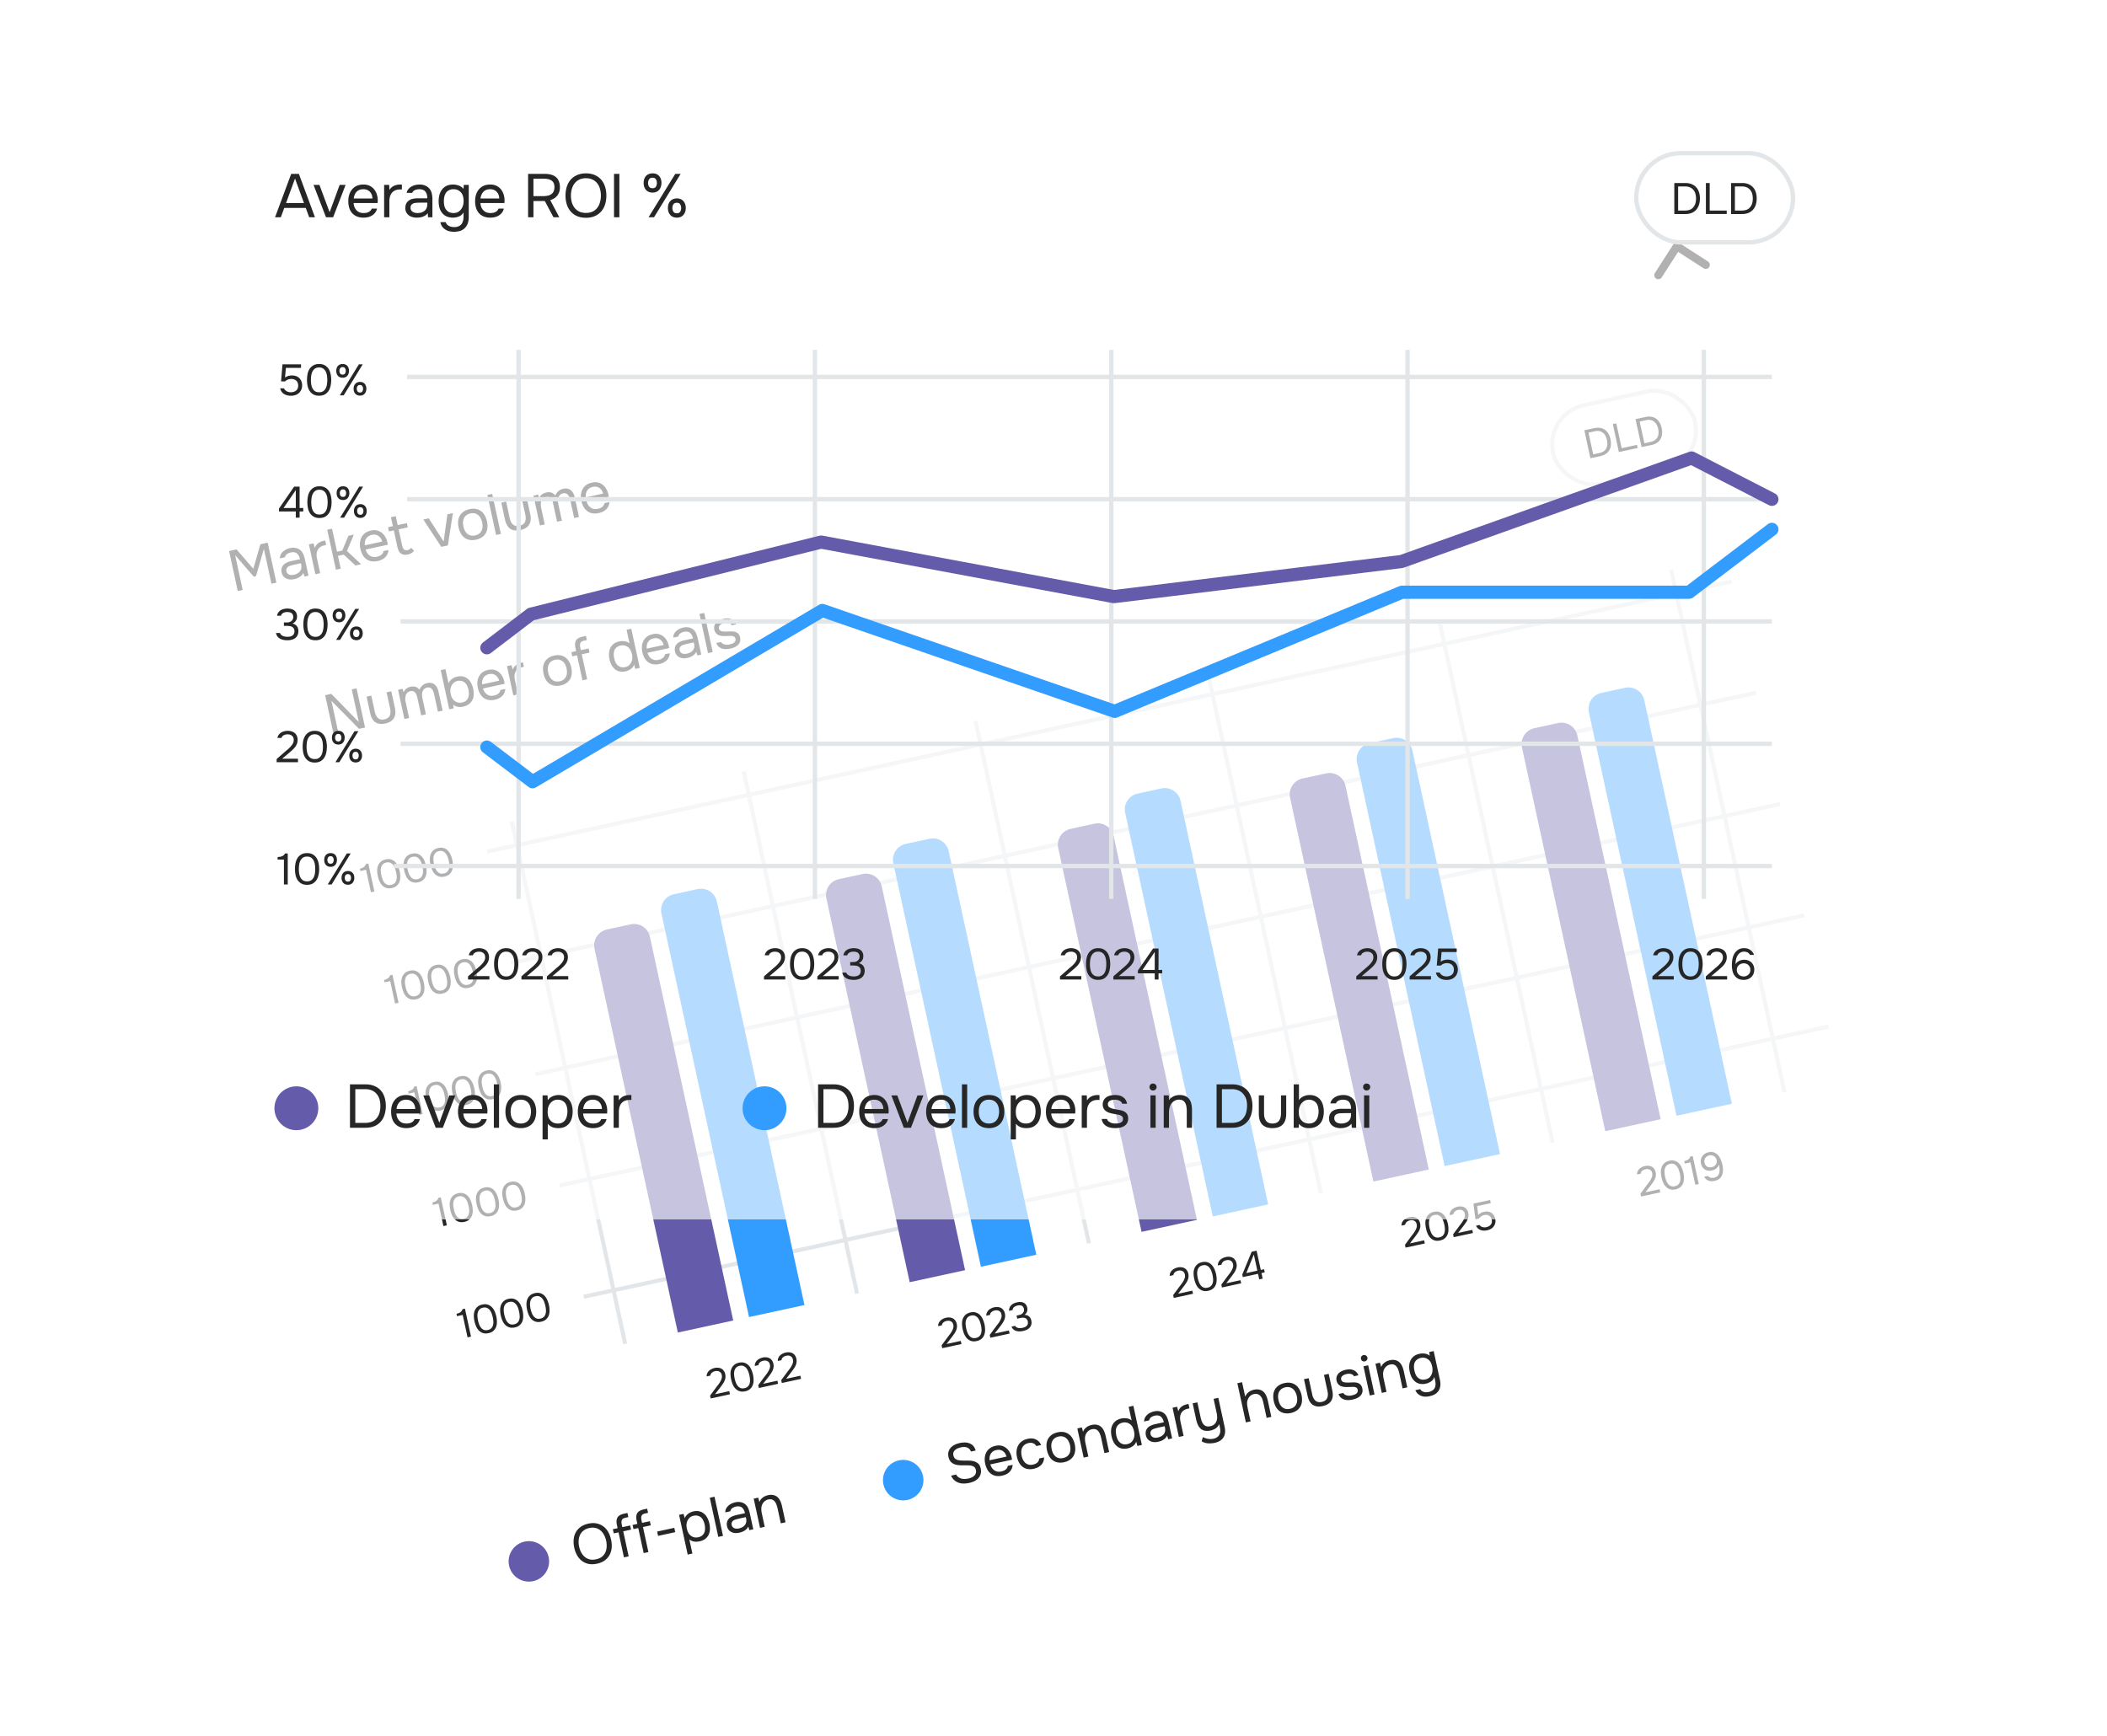 <svg xmlns="http://www.w3.org/2000/svg" width="324" height="267" fill="none"><g filter="url(#a)"><path fill="#fff" fill-opacity=".61" d="M14.435 79.83c-1.897-8.739 3.649-17.36 12.387-19.257L246.664 12.85c8.738-1.897 17.36 3.65 19.257 12.387l34.373 158.349c1.897 8.738-3.649 17.36-12.388 19.257L68.065 250.565c-8.739 1.897-17.36-3.649-19.257-12.387z" shape-rendering="crispEdges"/><path fill="#262626" d="m27.14 83.828-1.335-6.153 1.149-.25 2.58 2.986 1.084-3.78 1.123-.245 1.336 6.154-.758.164-1.162-5.352-1.215 4.182-.348.076-2.858-3.299 1.162 5.353zm10.087-2.8a1.3 1.3 0 0 1-.27.396q-.165.164-.358.278a2 2 0 0 1-.388.185 3 3 0 0 1-.395.113 2.4 2.4 0 0 1-.626.054 1.6 1.6 0 0 1-.577-.14 1.4 1.4 0 0 1-.46-.355 1.34 1.34 0 0 1-.26-.563 1.4 1.4 0 0 1-.002-.683q.09-.303.297-.52.208-.219.508-.348.307-.14.664-.217l1.35-.293q-.127-.583-.454-.868-.327-.293-.932-.18-.366.08-.617.262a.7.7 0 0 0-.297.483l-.791.172a1.2 1.2 0 0 1 .128-.584q.134-.265.356-.46.22-.203.5-.336.282-.135.578-.198.513-.113.899-.013.393.088.67.319.277.222.449.595t.278.86l.538 2.48-.618.135zm-1.193-1.3q-.21.047-.486.115-.27.06-.51.166a.78.78 0 0 0-.362.306.64.64 0 0 0-.054.468q.044.2.152.322a.75.75 0 0 0 .26.19 1 1 0 0 0 .344.071q.183.006.366-.034.653-.141.959-.536.313-.406.19-1.017l-.05-.226zm3.04 1.51-.995-4.587.713-.155.19.706q.165-.454.518-.723.351-.267.848-.375l.235-.051.15.696-.269.059a1.6 1.6 0 0 0-.666.29 1.25 1.25 0 0 0-.39.468 1.6 1.6 0 0 0-.145.596q-.01.33.066.678l.485 2.237zm3.16-.686-1.336-6.153.74-.161.77 3.542.8-.174.946-2.274.836-.181-1.058 2.517 2.184 2.041-.87.19-1.811-1.667-.888.192.427 1.967zm4.571-3.107q.092.3.245.54.158.229.375.383.215.154.492.212.284.048.623-.026.165-.036.334-.1.175-.075.317-.178a1.1 1.1 0 0 0 .235-.26.8.8 0 0 0 .118-.336l.758-.164a1.5 1.5 0 0 1-.145.633 1.6 1.6 0 0 1-.357.496q-.218.211-.515.358a3 3 0 0 1-.62.208q-.55.119-.995.034a1.9 1.9 0 0 1-.775-.334 2.1 2.1 0 0 1-.56-.653 3.4 3.4 0 0 1-.337-.92 3.1 3.1 0 0 1-.065-.97q.053-.467.255-.84.202-.371.556-.63.354-.26.894-.376.548-.12.995.011.448.13.77.435.318.295.503.683a2.6 2.6 0 0 1 .277.897q.017.078.025.159zm2.532-1.224q-.144-.58-.571-.869-.428-.29-1.01-.163a1.5 1.5 0 0 0-.544.227q-.22.157-.347.376t-.168.483q-.045.256-.014.523zm2.396-2.534 1.41-.306.142.653-1.41.306.517 2.385q.044.2.099.37.062.16.151.277a.6.6 0 0 0 .235.159.8.8 0 0 0 .365.003.8.8 0 0 0 .333-.146 1 1 0 0 0 .226-.222l.439.47a1.4 1.4 0 0 1-.412.372 1.8 1.8 0 0 1-.522.195q-.375.081-.65.032a1.2 1.2 0 0 1-.496-.23 1.2 1.2 0 0 1-.302-.426 3.3 3.3 0 0 1-.185-.598l-.538-2.48-.749.162-.141-.653.748-.162-.298-1.375.74-.161zm3.943-.856.835-.181 2.286 3.56.578-4.182.844-.183-.771 4.97-1.01.22zm7.11-1.598q.548-.119.986-.032.437.088.776.342.346.253.571.66.233.396.344.91.111.513.066.979a1.912 1.912 0 0 1-.824 1.455 2.5 2.5 0 0 1-.919.381q-.548.119-.995.034a2 2 0 0 1-.783-.331 2.2 2.2 0 0 1-.57-.651 3.4 3.4 0 0 1-.336-.92 3.3 3.3 0 0 1-.073-.969q.045-.466.246-.837.21-.374.59-.639.38-.264.92-.382m.858 4.042q.375-.081.616-.27.25-.19.375-.455.132-.275.144-.596a2.5 2.5 0 0 0-.056-.68 2.4 2.4 0 0 0-.23-.634 1.4 1.4 0 0 0-.377-.483 1.2 1.2 0 0 0-.532-.268 1.5 1.5 0 0 0-.673.01 1.5 1.5 0 0 0-.615.27q-.242.189-.374.464a1.6 1.6 0 0 0-.144.596q-.012.322.064.67.077.357.222.644.153.286.378.483.232.186.53.259a1.5 1.5 0 0 0 .672-.01m3.218-.07-1.336-6.153.74-.16 1.336 6.153zm3.601-1.41q.627-.135.833-.572.213-.448.066-1.126l-.554-2.55.74-.161.56 2.585q.228 1.045-.168 1.659-.385.612-1.335.818-.948.206-1.554-.191-.597-.399-.824-1.444l-.561-2.585.74-.16.553 2.55q.148.679.527.998.377.309.977.18m3.016-4.254q.15-.352.432-.568.29-.217.682-.303.48-.095.82.04.339.137.559.436.16-.4.457-.665a1.65 1.65 0 0 1 .775-.378 1.5 1.5 0 0 1 .672-.009 1.1 1.1 0 0 1 .511.254q.213.182.355.46.143.279.218.627l.652 3.003-.74.16-.57-2.628a4 4 0 0 0-.127-.455 1.3 1.3 0 0 0-.198-.413.77.77 0 0 0-.331-.265q-.202-.093-.499-.029a.85.85 0 0 0-.457.245 1 1 0 0 0-.246.418 1.8 1.8 0 0 0-.062.515q.004.273.06.525l.542 2.498-.74.16-.573-2.637a6 6 0 0 0-.115-.449 1.3 1.3 0 0 0-.2-.412.73.73 0 0 0-.313-.27q-.193-.093-.49-.03a.94.94 0 0 0-.491.253 1.2 1.2 0 0 0-.254.429q-.075.243-.068.525.013.27.066.514l.54 2.49-.74.16-.995-4.587.714-.155zm7.308.528q.092.3.245.54.159.228.374.383a1.3 1.3 0 0 0 .493.212q.285.047.623-.026.165-.036.334-.1.175-.075.317-.178.14-.113.235-.26a.8.8 0 0 0 .118-.337l.758-.164a1.5 1.5 0 0 1-.146.633 1.6 1.6 0 0 1-.357.497 2 2 0 0 1-.514.358q-.299.136-.62.207-.549.119-.996.034a1.9 1.9 0 0 1-.774-.333 2.1 2.1 0 0 1-.56-.653 3.4 3.4 0 0 1-.337-.92 3.1 3.1 0 0 1-.065-.97q.053-.468.255-.84t.556-.63.894-.377q.548-.12.995.011.448.131.77.435.318.295.503.684a2.6 2.6 0 0 1 .277.897q.017.078.025.158zm2.532-1.224q-.144-.579-.571-.87-.428-.29-1.011-.163a1.5 1.5 0 0 0-.543.227q-.22.157-.347.376t-.168.483q-.045.256-.014.523z"/><path stroke="#262626" stroke-linecap="round" stroke-linejoin="round" stroke-width="1.245" d="m252.883 33.667-4.443-2.858-2.858 4.443"/><g filter="url(#b)"><g clip-path="url(#c)"><path fill="#262626" d="m41.885 104.869-1.308-6.022.946-.206 4.232 4.335-1.089-5.017.741-.16 1.307 6.021-.928.202-4.246-4.314 1.086 5zm7.804-2.31q.613-.133.815-.56.208-.438.064-1.102l-.542-2.496.724-.157.55 2.53q.22 1.022-.165 1.623-.379.6-1.307.801-.929.201-1.522-.187-.584-.39-.806-1.413l-.549-2.53.724-.157.542 2.496q.144.664.515.976.369.304.957.176m2.95-4.164q.149-.344.424-.555.285-.213.667-.297.47-.093.803.04.332.133.547.425.156-.39.448-.65.297-.27.758-.37a1.5 1.5 0 0 1 .658-.008q.29.061.5.248.207.178.347.45.14.274.214.614l.638 2.939-.724.157-.559-2.572a4 4 0 0 0-.123-.446 1.3 1.3 0 0 0-.195-.404.75.75 0 0 0-.324-.26q-.198-.09-.488-.028a.83.83 0 0 0-.447.24 1 1 0 0 0-.241.41 1.8 1.8 0 0 0-.06.503q.004.267.058.514l.53 2.444-.724.158-.56-2.581a6 6 0 0 0-.113-.44 1.3 1.3 0 0 0-.195-.403.7.7 0 0 0-.307-.264q-.19-.092-.479-.03a.92.92 0 0 0-.481.248q-.167.178-.248.42-.073.238-.067.513.012.265.065.504l.528 2.436-.724.157-.974-4.49.698-.15zm7.02 2.615-1.307-6.022.724-.157.477 2.198q.147-.39.516-.665.375-.287.81-.373.512-.111.917-.011.414.097.719.352.313.253.516.655.21.391.316.877.105.486.076.929a2 2 0 0 1-.202.793q-.18.36-.525.622a2.2 2.2 0 0 1-.854.382l-.093.02a1.9 1.9 0 0 1-.836.012 1.65 1.65 0 0 1-.648-.314l.084.553zm1.985-1.046q.366-.08.586-.26.225-.194.33-.447.113-.266.116-.578.012-.316-.053-.658a2.6 2.6 0 0 0-.216-.622 1.4 1.4 0 0 0-.344-.478 1.15 1.15 0 0 0-.502-.257 1.34 1.34 0 0 0-.651-.001 1.2 1.2 0 0 0-.386.155 1.2 1.2 0 0 0-.309.263q-.129.143-.217.315a1.75 1.75 0 0 0-.166.794q.005.231.05.435.048.222.125.455.084.222.229.396.224.29.587.443.36.145.821.045m3.204-2.15q.09.294.24.529.155.224.366.375.211.15.482.207.278.047.61-.025.162-.035.327-.098a1.6 1.6 0 0 0 .31-.174q.137-.11.23-.255a.8.8 0 0 0 .116-.329l.741-.16a1.5 1.5 0 0 1-.142.619 1.5 1.5 0 0 1-.35.486q-.213.207-.503.35-.292.135-.607.203a2.4 2.4 0 0 1-.974.033 1.9 1.9 0 0 1-.758-.326 2 2 0 0 1-.549-.639 3.3 3.3 0 0 1-.329-.9 3 3 0 0 1-.063-.95q.052-.458.25-.821.197-.365.543-.618t.875-.368a1.96 1.96 0 0 1 .974.011q.438.129.753.426.312.288.493.669a2.6 2.6 0 0 1 .27.877q.018.077.025.156zm2.478-1.197q-.14-.567-.56-.851-.418-.285-.988-.16-.316.069-.532.222a1.2 1.2 0 0 0-.34.368q-.122.214-.164.473a1.8 1.8 0 0 0-.014.512zm2.186 2.254-.974-4.489.698-.151.186.69q.162-.444.507-.707a2.1 2.1 0 0 1 .83-.367l.23-.05.147.681-.264.058a1.6 1.6 0 0 0-.651.284 1.2 1.2 0 0 0-.383.458 1.6 1.6 0 0 0-.14.583q-.01.324.063.664l.475 2.19zm6.294-6.12q.537-.116.966-.03.427.084.759.334.339.248.56.645.226.389.335.89a3.1 3.1 0 0 1 .066.959 1.87 1.87 0 0 1-.806 1.424 2.4 2.4 0 0 1-.9.373 2.4 2.4 0 0 1-.974.033 2 2 0 0 1-.766-.324 2.1 2.1 0 0 1-.558-.637 3.3 3.3 0 0 1-.33-.901 3.2 3.2 0 0 1-.071-.948q.045-.454.241-.82.207-.364.578-.624.372-.259.9-.374m.841 3.956q.366-.079.602-.264.245-.187.368-.446.13-.268.14-.583a2.4 2.4 0 0 0-.055-.666 2.4 2.4 0 0 0-.224-.62 1.4 1.4 0 0 0-.37-.473 1.2 1.2 0 0 0-.52-.262 1.5 1.5 0 0 0-.658.01 1.5 1.5 0 0 0-.603.264q-.237.185-.365.454a1.6 1.6 0 0 0-.141.583q-.012.315.062.656.076.35.217.63.15.28.37.473.227.183.519.253.291.07.658-.009m3.5-.144-.835-3.85-.733.159-.139-.64.733-.158-.104-.477q-.162-.75.085-1.17.249-.418 1.015-.585l.511-.111.139.639-.435.094q-.46.1-.563.363-.103.264-.01.698l.086.392 1.2-.261.14.639-1.201.26.835 3.85zm8.814-1.913-.69.15-.18-.666a1.35 1.35 0 0 1-.519.692 2.2 2.2 0 0 1-.806.354q-.513.102-.925.013a1.7 1.7 0 0 1-.718-.352 2.2 2.2 0 0 1-.513-.638 3.6 3.6 0 0 1-.307-.88 3.4 3.4 0 0 1-.077-.928q.027-.452.207-.812.18-.368.515-.629.337-.26.856-.373.39-.086.823-.027.431.057.758.326l-.455-2.095.724-.158zm-2.957-3.434a1.34 1.34 0 0 0-.593.27 1.17 1.17 0 0 0-.341.44q-.105.255-.115.579-.004.313.074.67.078.359.209.633.129.266.339.452.21.187.495.268.283.072.658-.01.435-.093.67-.36.238-.265.341-.608.074-.24.07-.497a2.6 2.6 0 0 0-.239-1.063 1.4 1.4 0 0 0-.3-.435q-.224-.21-.541-.319a1.34 1.34 0 0 0-.727-.02m4.142 1.107q.09.293.24.528.156.225.367.375.21.15.482.208.277.046.61-.026.162-.035.326-.097a1.6 1.6 0 0 0 .31-.175q.138-.11.23-.255a.8.8 0 0 0 .117-.328l.74-.161a1.5 1.5 0 0 1-.141.62 1.5 1.5 0 0 1-.35.486q-.213.206-.504.35-.29.135-.607.203a2.4 2.4 0 0 1-.973.033 1.9 1.9 0 0 1-.758-.326 2 2 0 0 1-.55-.64 3.3 3.3 0 0 1-.328-.9 3 3 0 0 1-.064-.95q.052-.457.25-.82.198-.365.544-.618.346-.254.874-.369.537-.115.975.012.438.128.752.425.313.29.493.67a2.6 2.6 0 0 1 .271.877q.017.077.025.155zm2.479-1.198q-.14-.567-.56-.85-.418-.285-.989-.16-.315.068-.531.222a1.2 1.2 0 0 0-.34.368q-.121.213-.165.473a1.8 1.8 0 0 0-.013.511zm5.018 1.043q-.102.227-.264.387a1.994 1.994 0 0 1-.731.453 3 3 0 0 1-.387.11q-.315.07-.612.053a1.6 1.6 0 0 1-.565-.136 1.3 1.3 0 0 1-.45-.348 1.3 1.3 0 0 1-.254-.552 1.4 1.4 0 0 1-.002-.668q.087-.296.29-.51.204-.213.498-.339.3-.137.65-.212l1.32-.287q-.124-.57-.443-.85-.322-.286-.913-.176-.357.078-.604.256a.69.69 0 0 0-.29.474l-.775.168a1.15 1.15 0 0 1 .126-.572q.13-.26.348-.45.216-.198.49-.33a2.6 2.6 0 0 1 .565-.193q.502-.11.88-.013.384.086.657.313.27.217.438.582t.272.842l.527 2.428-.605.13zm-1.168-1.272q-.204.045-.475.112a2.6 2.6 0 0 0-.5.162.76.76 0 0 0-.355.3.63.63 0 0 0-.052.457q.042.196.149.316t.254.185a1 1 0 0 0 .337.07q.18.006.358-.033.639-.14.939-.525.306-.396.185-.995l-.048-.221zm2.976 1.477-1.308-6.023.724-.157 1.308 6.023zm2.534-4.627a2 2 0 0 0-.31.094 1 1 0 0 0-.288.152.7.7 0 0 0-.215.243.53.53 0 0 0-.04.348q.063.29.307.388.253.096.617.089.153.003.33 0 .175-.012.345-.013a4 4 0 0 1 .599.004q.873.079 1.056.921.08.411-.035.704a1.2 1.2 0 0 1-.332.482 1.8 1.8 0 0 1-.526.328 3.415 3.415 0 0 1-1.253.272 2 2 0 0 1-.623-.079 1.7 1.7 0 0 1-.528-.295 1.4 1.4 0 0 1-.363-.564l.732-.159a.7.7 0 0 0 .283.278q.171.088.348.12.185.032.335.026.16-.007.347-.048.135-.03.311-.086.175-.055.324-.15a.74.74 0 0 0 .23-.256.53.53 0 0 0 .033-.381q-.055-.255-.253-.347a1.1 1.1 0 0 0-.492-.09q-.214.002-.443.017l-.453.009a9 9 0 0 1-.441-.02 2 2 0 0 1-.422-.096 1.1 1.1 0 0 1-.469-.309 1.2 1.2 0 0 1-.276-.573q-.064-.379.037-.65a1.3 1.3 0 0 1 .305-.486q.222-.209.499-.331t.601-.193q.69-.15 1.163.06.284.117.472.326.188.208.28.465l-.673.146q-.114-.234-.411-.33t-.708-.016"/><rect width="22.339" height="12.358" x="228.088" y="55.568" stroke="#E3E6E8" stroke-width=".623" rx="6.179" transform="rotate(-12.247 228.088 55.568)"/><path fill="#262626" d="m234.208 58.104 1.527-.331q.499-.108.911-.032a1.7 1.7 0 0 1 .733.3q.316.223.532.598.213.367.318.848.098.482.056.905a1.9 1.9 0 0 1-.235.765 1.75 1.75 0 0 1-.532.574q-.344.234-.849.343l-1.527.332zm.634.366.725 3.34.961-.208q.329-.072.605-.234a1.17 1.17 0 0 0 .44-.47q.145-.269.171-.592a2.5 2.5 0 0 0-.057-.701 2.4 2.4 0 0 0-.239-.662 1.5 1.5 0 0 0-.386-.458 1.3 1.3 0 0 0-.538-.246 1.6 1.6 0 0 0-.691.016zm3.745-1.316.529-.115.83 3.82 2.36-.512.105.481-2.89.627zm3.494-.759 1.527-.331q.498-.108.91-.032.416.069.734.3.317.223.531.598.215.368.318.848.099.482.057.905a1.9 1.9 0 0 1-.236.765 1.76 1.76 0 0 1-.531.574 2.4 2.4 0 0 1-.85.343l-1.527.332zm.633.366.725 3.34.962-.208q.328-.072.605-.234.282-.17.439-.47.147-.269.171-.592a2.5 2.5 0 0 0-.056-.702 2.4 2.4 0 0 0-.239-.661 1.5 1.5 0 0 0-.386-.458 1.3 1.3 0 0 0-.538-.246 1.6 1.6 0 0 0-.691.016zM48.147 129.033l-.53.114-.748-3.449-.876.19-.078-.359q.18-.052.328-.103a1.2 1.2 0 0 0 .263-.14.88.88 0 0 0 .336-.474l.372-.081zm3.892-3.094q.09.413.09.827.008.414-.12.766a1.55 1.55 0 0 1-.41.605q-.282.258-.762.363-.487.105-.85-.013a1.54 1.54 0 0 1-.625-.381 2.1 2.1 0 0 1-.424-.634 4 4 0 0 1-.257-.804 4 4 0 0 1-.1-.839 2.1 2.1 0 0 1 .124-.753q.128-.346.41-.605.28-.264.767-.37.48-.105.844.014.363.118.625.387.262.267.427.646.171.377.261.791m-2.817.611q.064.293.172.587.109.296.285.518.175.223.429.334.259.11.624.03.359-.078.544-.284a1.1 1.1 0 0 0 .258-.483q.068-.275.044-.589a4.318 4.318 0 0 0-.258-1.186 1.9 1.9 0 0 0-.284-.518 1.07 1.07 0 0 0-.436-.339q-.255-.117-.614-.039-.365.08-.554.293a1.1 1.1 0 0 0-.251.488q-.068.275-.044.589.023.314.085.599m6.863-1.49q.09.414.09.828.008.412-.12.765a1.54 1.54 0 0 1-.41.605q-.282.26-.762.363-.487.106-.85-.013a1.55 1.55 0 0 1-.624-.38 2.1 2.1 0 0 1-.425-.634 4 4 0 0 1-.257-.805 4 4 0 0 1-.1-.838 2.1 2.1 0 0 1 .124-.753q.129-.347.41-.605.28-.265.767-.371.48-.104.844.015.362.119.626.386.261.269.426.647.171.377.261.79m-2.817.612q.064.292.172.587.11.295.285.518t.429.334q.26.11.624.03.36-.078.544-.284a1.1 1.1 0 0 0 .258-.483q.068-.276.045-.589a4.375 4.375 0 0 0-.258-1.187 1.9 1.9 0 0 0-.284-.518 1.1 1.1 0 0 0-.437-.338q-.255-.117-.614-.039-.365.08-.554.292-.185.206-.251.488-.068.276-.044.59.023.312.085.599m6.864-1.49q.09.414.09.828.007.413-.12.765a1.54 1.54 0 0 1-.41.605q-.282.258-.763.363-.486.105-.85-.013a1.55 1.55 0 0 1-.624-.38 2.1 2.1 0 0 1-.424-.635 4 4 0 0 1-.258-.804 4 4 0 0 1-.1-.838 2.1 2.1 0 0 1 .124-.753q.13-.347.41-.606.28-.264.767-.37.48-.104.844.014.363.118.626.387.261.268.427.646.17.377.26.791m-2.817.612q.063.291.172.587.108.294.284.518.175.223.43.333.258.11.624.03.36-.078.543-.283a1.1 1.1 0 0 0 .259-.483q.068-.276.044-.59a4.361 4.361 0 0 0-.258-1.186 1.9 1.9 0 0 0-.284-.518 1.06 1.06 0 0 0-.437-.338q-.255-.117-.613-.039-.366.08-.555.292a1.1 1.1 0 0 0-.25.488q-.068.276-.045.589.023.314.086.6"/><path stroke="#E3E6E8" stroke-width=".623" d="M65.471 122.907 256.865 81.36"/><path fill="#262626" d="m51.862 146.147-.53.114-.748-3.449-.876.19-.078-.359q.18-.052.328-.103a1.2 1.2 0 0 0 .263-.14.87.87 0 0 0 .336-.474l.371-.081zm3.892-3.094q.09.413.09.827.008.414-.12.766a1.55 1.55 0 0 1-.41.605q-.282.258-.763.363-.486.105-.85-.013a1.54 1.54 0 0 1-.624-.381 2.1 2.1 0 0 1-.424-.634 4 4 0 0 1-.258-.804 4 4 0 0 1-.099-.839 2.1 2.1 0 0 1 .123-.753q.13-.346.41-.605.28-.264.768-.37.48-.105.844.014.363.119.625.387t.427.646q.171.377.26.791m-2.817.611q.063.293.172.587.108.296.284.518t.43.334q.259.11.624.03.359-.077.544-.284a1.1 1.1 0 0 0 .258-.483q.068-.275.044-.589a4.4 4.4 0 0 0-.257-1.186 1.9 1.9 0 0 0-.285-.518 1.07 1.07 0 0 0-.436-.339q-.255-.116-.614-.039-.364.08-.555.293-.184.206-.25.488-.068.275-.045.589t.086.599m6.863-1.49q.09.414.09.828.008.412-.12.765a1.54 1.54 0 0 1-.41.605q-.282.26-.762.363-.487.106-.85-.013a1.55 1.55 0 0 1-.625-.38 2.1 2.1 0 0 1-.424-.634 4 4 0 0 1-.257-.805 4 4 0 0 1-.1-.838 2.1 2.1 0 0 1 .124-.753q.128-.347.41-.605.28-.265.767-.371.48-.103.844.015.363.119.625.386.262.269.427.647.171.377.261.79m-2.817.612q.064.292.172.587.109.295.285.518.175.223.429.334.26.11.624.03.359-.078.544-.284a1.1 1.1 0 0 0 .258-.483q.068-.276.044-.589a4.4 4.4 0 0 0-.086-.606 4.4 4.4 0 0 0-.171-.581 1.9 1.9 0 0 0-.285-.518 1.1 1.1 0 0 0-.436-.338q-.255-.117-.614-.039-.365.079-.554.293a1.1 1.1 0 0 0-.251.487q-.068.276-.044.59.023.312.085.599m6.863-1.49q.09.414.09.828.008.412-.12.765a1.54 1.54 0 0 1-.41.605q-.282.258-.762.363-.487.105-.85-.013a1.55 1.55 0 0 1-.624-.38 2.1 2.1 0 0 1-.425-.635 4 4 0 0 1-.257-.804 4 4 0 0 1-.1-.838 2.1 2.1 0 0 1 .124-.753q.129-.346.41-.606.28-.264.767-.37.48-.104.844.014.362.119.626.387.261.268.427.646.17.377.26.791m-2.817.612q.064.291.172.587.11.294.285.518.175.223.43.333.258.11.624.03.358-.078.543-.283a1.1 1.1 0 0 0 .259-.483q.068-.276.044-.59a4.361 4.361 0 0 0-.258-1.186 1.9 1.9 0 0 0-.284-.518 1.06 1.06 0 0 0-.437-.338q-.255-.117-.614-.039-.365.08-.554.292a1.1 1.1 0 0 0-.251.488q-.068.276-.044.589.023.313.085.6"/><path stroke="#E3E6E8" stroke-width=".623" d="M69.186 140.021 260.58 98.474"/><path fill="#262626" d="m55.577 163.261-.53.114-.748-3.449-.876.19-.078-.359q.18-.052.328-.103.147-.057.262-.14a.87.87 0 0 0 .337-.474l.371-.081zm3.892-3.094q.09.414.09.827.008.414-.12.766a1.55 1.55 0 0 1-.41.605q-.282.258-.763.363-.486.105-.85-.013a1.54 1.54 0 0 1-.624-.381 2.1 2.1 0 0 1-.424-.634 4 4 0 0 1-.258-.804 4 4 0 0 1-.099-.839 2.1 2.1 0 0 1 .123-.753q.13-.346.41-.605.28-.264.767-.37.48-.105.845.014.363.119.625.387.262.267.427.646.17.377.26.791m-2.817.611q.063.293.172.587.108.296.284.518.175.223.43.334.258.11.624.03.359-.077.544-.284a1.1 1.1 0 0 0 .258-.483q.068-.275.044-.589a4.318 4.318 0 0 0-.258-1.186 1.9 1.9 0 0 0-.284-.518 1.07 1.07 0 0 0-.437-.339q-.255-.116-.613-.039-.365.08-.555.293a1.1 1.1 0 0 0-.25.488q-.068.275-.045.589t.086.599m6.863-1.49q.09.414.09.828.008.412-.12.765a1.54 1.54 0 0 1-.41.605q-.282.26-.763.363-.486.107-.85-.013a1.54 1.54 0 0 1-.624-.38 2.1 2.1 0 0 1-.424-.634 4 4 0 0 1-.258-.805 4 4 0 0 1-.099-.838 2.1 2.1 0 0 1 .123-.753q.13-.347.41-.605.281-.265.768-.371.48-.103.844.015.363.119.625.386.262.269.427.647.171.377.261.79m-2.817.612q.063.292.172.587t.285.518.429.334q.259.11.624.03.359-.078.544-.284a1.1 1.1 0 0 0 .258-.483q.068-.276.044-.589a4.4 4.4 0 0 0-.087-.606 4.4 4.4 0 0 0-.17-.581 1.9 1.9 0 0 0-.285-.518 1.1 1.1 0 0 0-.436-.338q-.255-.117-.614-.039-.364.079-.555.293a1.1 1.1 0 0 0-.25.487q-.068.276-.044.59.023.313.085.599m6.863-1.49q.09.414.09.828.007.412-.12.765a1.54 1.54 0 0 1-.41.605q-.282.259-.762.363-.487.105-.85-.013a1.55 1.55 0 0 1-.624-.38 2.1 2.1 0 0 1-.425-.635 4 4 0 0 1-.257-.804 4 4 0 0 1-.1-.838 2.1 2.1 0 0 1 .124-.753q.129-.346.41-.606.28-.264.767-.37.48-.104.844.014.363.119.625.387t.427.646q.171.377.261.791m-2.817.612q.064.291.172.587.11.294.285.518.176.223.429.333.26.11.624.03.36-.078.544-.283a1.1 1.1 0 0 0 .258-.483 1.9 1.9 0 0 0 .044-.59 4.361 4.361 0 0 0-.257-1.186 1.9 1.9 0 0 0-.284-.518 1.06 1.06 0 0 0-.437-.338q-.255-.117-.614-.039-.365.08-.554.292a1.1 1.1 0 0 0-.251.488q-.068.276-.044.589.023.314.085.6"/><path stroke="#E3E6E8" stroke-width=".623" d="m72.901 157.135 191.394-41.547"/><path fill="#262626" d="m59.292 180.375-.53.114-.748-3.449-.876.19-.078-.359q.18-.052.328-.103a1.2 1.2 0 0 0 .262-.14.88.88 0 0 0 .337-.474l.371-.081zm3.892-3.094q.09.414.09.827.007.414-.12.766a1.55 1.55 0 0 1-.41.605q-.282.258-.763.363-.486.105-.85-.013a1.54 1.54 0 0 1-.624-.381 2.1 2.1 0 0 1-.424-.634 4 4 0 0 1-.258-.804 4 4 0 0 1-.1-.839 2.1 2.1 0 0 1 .124-.753q.13-.346.41-.605.28-.264.767-.37.48-.105.844.014.364.118.626.387.261.267.427.646.17.377.26.791m-2.817.611q.063.293.172.587.108.296.284.518.175.223.43.334.258.11.624.03.36-.077.543-.284.192-.207.259-.483.068-.275.044-.589a4.4 4.4 0 0 0-.258-1.186 1.9 1.9 0 0 0-.284-.518 1.07 1.07 0 0 0-.437-.339q-.255-.116-.613-.039-.366.08-.555.293-.185.206-.25.488-.068.275-.045.589t.086.599m6.863-1.49q.09.414.09.828.007.412-.12.765a1.54 1.54 0 0 1-.41.605q-.282.26-.763.363-.487.107-.85-.013a1.54 1.54 0 0 1-.624-.38 2.1 2.1 0 0 1-.424-.634 4 4 0 0 1-.258-.804 4 4 0 0 1-.099-.839 2.1 2.1 0 0 1 .123-.753q.13-.347.41-.605.28-.265.767-.371.48-.103.845.015.363.119.625.386.262.269.427.647.171.377.26.79m-2.817.612q.064.292.172.587t.284.518.43.334q.258.11.624.03.359-.078.544-.284a1.1 1.1 0 0 0 .258-.483q.068-.276.044-.589a4.4 4.4 0 0 0-.087-.606 4.4 4.4 0 0 0-.17-.581 1.9 1.9 0 0 0-.285-.518 1.1 1.1 0 0 0-.437-.338q-.255-.117-.613-.039-.365.079-.555.293a1.1 1.1 0 0 0-.25.487q-.068.276-.045.59t.086.599m6.863-1.49q.09.414.09.828.007.413-.12.765a1.54 1.54 0 0 1-.41.605q-.282.26-.762.363-.487.106-.85-.013a1.55 1.55 0 0 1-.625-.38 2.1 2.1 0 0 1-.424-.635 4 4 0 0 1-.257-.804 4 4 0 0 1-.1-.838 2.1 2.1 0 0 1 .124-.753q.128-.347.41-.605.28-.265.767-.371.48-.104.844.014.363.12.625.387.262.268.427.646.171.377.261.791m-2.817.612q.064.291.172.587.109.294.285.518.176.223.429.333.259.11.624.03.359-.078.544-.283.19-.207.258-.483t.044-.59a4.361 4.361 0 0 0-.258-1.186 1.9 1.9 0 0 0-.284-.518 1.07 1.07 0 0 0-.436-.338q-.255-.117-.614-.039-.365.08-.554.292-.185.206-.251.488-.068.276-.044.589.023.314.085.6"/><path stroke="#E3E6E8" stroke-width=".623" d="m76.616 174.249 191.394-41.547"/><path fill="#262626" d="m63.008 197.489-.53.114-.749-3.449-.876.19-.078-.359q.18-.052.328-.103.147-.057.263-.14a.87.87 0 0 0 .337-.474l.37-.081zm3.891-3.094q.09.414.09.828.007.412-.12.765a1.55 1.55 0 0 1-.41.605q-.282.258-.762.363-.487.105-.85-.013a1.54 1.54 0 0 1-.624-.381 2.1 2.1 0 0 1-.425-.634 4 4 0 0 1-.257-.804 4 4 0 0 1-.1-.839 2.1 2.1 0 0 1 .124-.753q.129-.346.41-.605.28-.264.767-.37.48-.105.844.014.363.119.626.387.262.268.427.646.17.377.26.791m-2.817.611q.064.293.172.587.11.296.285.518t.43.334q.258.11.624.03.358-.077.543-.284.191-.207.259-.482.068-.276.044-.59a4.4 4.4 0 0 0-.258-1.186 1.9 1.9 0 0 0-.284-.518 1.07 1.07 0 0 0-.437-.339q-.254-.117-.614-.038-.365.078-.554.292a1.1 1.1 0 0 0-.251.488q-.068.275-.044.589t.085.599m6.864-1.49q.09.414.09.828.007.412-.12.765a1.54 1.54 0 0 1-.41.605q-.282.26-.763.363-.487.107-.85-.013a1.54 1.54 0 0 1-.624-.38 2.1 2.1 0 0 1-.424-.634 4 4 0 0 1-.258-.804 4 4 0 0 1-.099-.839 2.1 2.1 0 0 1 .123-.753q.13-.347.41-.605.28-.265.767-.37.48-.105.844.014t.626.386q.262.269.427.647.17.377.26.79m-2.817.612q.063.292.172.587t.284.518.43.334q.258.11.624.03.359-.078.544-.284a1.1 1.1 0 0 0 .258-.483q.068-.276.044-.589a4.4 4.4 0 0 0-.087-.606 4.4 4.4 0 0 0-.17-.581 1.9 1.9 0 0 0-.285-.518 1.1 1.1 0 0 0-.437-.338q-.255-.117-.613-.039-.366.079-.555.293a1.1 1.1 0 0 0-.25.487q-.068.276-.045.59t.086.599m6.863-1.49q.09.414.09.828.007.413-.12.765a1.54 1.54 0 0 1-.41.605q-.282.26-.763.363-.486.106-.85-.013a1.55 1.55 0 0 1-.624-.38 2.1 2.1 0 0 1-.424-.635 4 4 0 0 1-.258-.804 4 4 0 0 1-.099-.838 2.1 2.1 0 0 1 .123-.753q.13-.347.41-.605.28-.265.768-.371.48-.104.844.014.363.12.625.387.262.268.427.646.171.377.26.791m-2.817.612q.063.291.172.587.108.294.284.518.176.223.43.333.259.11.624.03.359-.078.544-.283a1.1 1.1 0 0 0 .258-.483 1.9 1.9 0 0 0 .044-.589 4.332 4.332 0 0 0-.258-1.187 1.9 1.9 0 0 0-.284-.518 1.07 1.07 0 0 0-.436-.338q-.255-.117-.614-.039-.364.08-.555.292a1.1 1.1 0 0 0-.25.488q-.068.276-.045.589.023.314.086.6"/><path stroke="#E3E6E8" stroke-width=".623" d="m80.331 191.363 191.395-41.547M69.285 118.304l17.434 80.312"/><path fill="#645BAA" d="M81.999 137.843a2.49 2.49 0 0 1 1.905-2.962l3.65-.793a2.49 2.49 0 0 1 2.963 1.906l12.811 59.017-8.518 1.849z"/><path fill="#339CFF" d="M92.291 132.423a2.49 2.49 0 0 1 1.905-2.962l3.65-.792a2.49 2.49 0 0 1 2.963 1.905l13.471 62.059-8.518 1.849z"/><path fill="#262626" d="m100.756 205.232.293-.382q.163-.214.291-.446.135-.232.21-.472.075-.246.025-.502-.073-.392-.355-.548-.283-.16-.673-.077a1.1 1.1 0 0 0-.513.246.62.62 0 0 0-.224.437l-.566.123a1 1 0 0 1 .083-.471q.099-.218.267-.383.175-.165.399-.277t.473-.167a1.7 1.7 0 0 1 .566-.033q.267.024.484.143t.365.335q.154.208.219.507.064.298.025.555-.034.255-.143.49a2.7 2.7 0 0 1-.252.449q-.151.218-.313.438l-.89 1.155 2.191-.476.104.481-2.957.642-.095-.438zm5.612-1.894q.09.414.09.828a2.1 2.1 0 0 1-.12.765 1.54 1.54 0 0 1-.411.605q-.28.26-.762.363-.487.107-.85-.013a1.54 1.54 0 0 1-.624-.38 2.1 2.1 0 0 1-.424-.634 4 4 0 0 1-.258-.804 4.2 4.2 0 0 1-.099-.839 2 2 0 0 1 .123-.753q.13-.347.41-.605.28-.265.767-.37.481-.105.844.014.364.119.626.386.262.269.427.647.171.377.261.79m-2.817.612q.063.292.172.587t.284.518.429.334q.26.11.625.03.358-.078.544-.284a1.1 1.1 0 0 0 .258-.483q.068-.276.044-.589a4.26 4.26 0 0 0-.258-1.187 1.9 1.9 0 0 0-.284-.518 1.1 1.1 0 0 0-.437-.338q-.254-.117-.613-.039-.366.079-.555.293a1.1 1.1 0 0 0-.251.487 1.9 1.9 0 0 0-.044.59q.024.313.086.599m4.608-.325.293-.382q.163-.214.292-.446.134-.233.209-.472.075-.246.025-.502-.072-.392-.354-.548-.284-.16-.673-.077a1.1 1.1 0 0 0-.514.246.63.63 0 0 0-.224.437l-.566.123q-.011-.26.083-.471.099-.218.267-.383.175-.165.399-.277t.473-.167a1.7 1.7 0 0 1 .566-.033q.267.024.484.143t.366.335q.153.209.218.507.064.297.025.555-.034.256-.142.489a3 3 0 0 1-.253.45q-.15.218-.313.438l-.889 1.155 2.19-.476.104.481-2.957.642-.095-.438zm3.535-.767.293-.383q.164-.213.292-.445.134-.233.21-.473.074-.245.024-.502-.072-.392-.354-.547-.283-.162-.673-.077a1.14 1.14 0 0 0-.514.245.63.63 0 0 0-.223.437l-.566.123q-.011-.258.082-.47a1.2 1.2 0 0 1 .268-.383 1.7 1.7 0 0 1 .398-.278q.224-.112.474-.166.297-.065.566-.034.266.025.483.144.217.118.366.334.153.21.218.507t.025.555q-.033.256-.142.49a2.7 2.7 0 0 1-.253.45q-.15.218-.313.437l-.889 1.155 2.19-.475.104.481-2.956.642-.096-.439z"/><path stroke="#E3E6E8" stroke-width=".623" d="m104.938 110.565 17.434 80.312"/><path fill="#645BAA" d="M117.653 130.103a2.49 2.49 0 0 1 1.906-2.962l3.65-.792a2.49 2.49 0 0 1 2.962 1.905l12.811 59.017-8.518 1.849z"/><path fill="#339CFF" d="M127.944 124.684a2.49 2.49 0 0 1 1.906-2.962l3.65-.793a2.49 2.49 0 0 1 2.962 1.906l13.472 62.059-8.518 1.849z"/><path fill="#262626" d="m136.356 197.504.293-.382q.165-.214.292-.446.135-.232.21-.472a1.04 1.04 0 0 0 .025-.502q-.073-.393-.355-.548-.283-.16-.673-.077a1.1 1.1 0 0 0-.514.246.63.63 0 0 0-.223.437l-.566.123q-.012-.259.083-.471a1.2 1.2 0 0 1 .267-.382q.174-.166.398-.278t.474-.167q.298-.065.566-.033.267.024.483.143.218.119.366.335.154.209.219.507.064.298.024.555a1.6 1.6 0 0 1-.142.49 2.7 2.7 0 0 1-.252.449q-.151.218-.313.438l-.89 1.155 2.19-.475.105.48-2.957.642-.095-.438zm5.613-1.893q.09.413.09.827a2.1 2.1 0 0 1-.121.765 1.54 1.54 0 0 1-.41.606q-.281.258-.762.363-.487.105-.85-.013a1.55 1.55 0 0 1-.624-.381 2.2 2.2 0 0 1-.425-.634 4 4 0 0 1-.257-.804 4.2 4.2 0 0 1-.099-.839 2 2 0 0 1 .123-.753q.13-.347.41-.605.28-.264.767-.37.481-.105.844.014t.626.387q.262.268.427.646.171.377.261.791m-2.817.611q.063.292.172.587t.284.518.429.334q.26.11.625.03.358-.078.543-.284.192-.207.259-.483t.044-.589a4.207 4.207 0 0 0-.258-1.186 1.9 1.9 0 0 0-.284-.518 1.07 1.07 0 0 0-.437-.339q-.255-.117-.613-.039-.366.08-.555.293a1.1 1.1 0 0 0-.251.487q-.068.276-.044.59.023.313.086.599m4.608-.325.293-.382q.163-.214.292-.446.134-.232.209-.472.075-.246.025-.502-.072-.393-.355-.548-.283-.16-.673-.077a1.1 1.1 0 0 0-.513.246.63.63 0 0 0-.224.437l-.566.123q-.011-.26.083-.471.099-.219.267-.383.174-.165.399-.277.224-.113.473-.167a1.7 1.7 0 0 1 .566-.033q.267.024.484.143t.365.335q.154.209.219.507.064.298.025.555-.034.256-.142.49a2.7 2.7 0 0 1-.253.449q-.15.218-.313.438l-.89 1.155 2.191-.475.104.48-2.957.642-.095-.438zm4.154.723a3 3 0 0 1-.528.064 1.9 1.9 0 0 1-.516-.06 1.3 1.3 0 0 1-.446-.235 1.03 1.03 0 0 1-.299-.438l.547-.119q.09.146.221.226a1.1 1.1 0 0 0 .613.122q.163-.01.31-.042.133-.03.298-.09a1 1 0 0 0 .294-.173.66.66 0 0 0 .2-.285.76.76 0 0 0 .013-.436.7.7 0 0 0-.182-.368.64.64 0 0 0-.292-.173 1 1 0 0 0-.357-.03q-.188.015-.376.056l-.414.09-.103-.475.249-.054q.165-.036.303-.072.138-.043.292-.153a.8.8 0 0 0 .255-.323.8.8 0 0 0-.114-.759.6.6 0 0 0-.242-.176.7.7 0 0 0-.296-.044 1.6 1.6 0 0 0-.317.037 1.3 1.3 0 0 0-.261.088 1 1 0 0 0-.237.141.7.7 0 0 0-.172.209.56.56 0 0 0-.076.265l-.529.115a1 1 0 0 1 .071-.493 1.2 1.2 0 0 1 .261-.382q.175-.165.4-.272.231-.107.481-.161.274-.06.524-.05.255.001.467.096.21.088.36.278.156.19.222.494.025.115.03.255a1 1 0 0 1-.036.275 1.033 1.033 0 0 1-.428.583q.424-.009.699.225.272.227.357.616l.005.025q.073.334.004.604-.065.262-.237.466a1.5 1.5 0 0 1-.438.33 2.4 2.4 0 0 1-.58.203"/><path stroke="#E3E6E8" stroke-width=".623" d="m140.593 102.825 17.433 80.312"/><path fill="#645BAA" d="M153.307 122.364a2.49 2.49 0 0 1 1.905-2.962l3.651-.793a2.49 2.49 0 0 1 2.962 1.906l12.811 59.017-8.518 1.849z"/><path fill="#339CFF" d="M163.599 116.944a2.49 2.49 0 0 1 1.905-2.962l3.651-.792a2.49 2.49 0 0 1 2.962 1.905l13.471 62.059-8.518 1.849z"/><path fill="#262626" d="m171.965 189.774.293-.382q.164-.214.292-.445.133-.233.21-.473.073-.245.024-.502-.072-.392-.354-.547-.283-.162-.673-.077a1.1 1.1 0 0 0-.514.245.63.63 0 0 0-.223.437l-.566.123q-.012-.259.082-.47a1.2 1.2 0 0 1 .268-.383 1.7 1.7 0 0 1 .398-.278q.224-.112.474-.166.297-.066.566-.034.266.025.483.143.218.119.366.335.153.209.218.507t.025.555q-.034.256-.142.49a2.7 2.7 0 0 1-.253.45q-.15.217-.313.437l-.889 1.155 2.19-.475.105.48-2.957.642-.096-.438zm5.612-1.893q.09.413.091.827.006.414-.121.766a1.54 1.54 0 0 1-.41.605q-.282.258-.762.363-.487.105-.85-.013a1.5 1.5 0 0 1-.624-.381 2.1 2.1 0 0 1-.425-.634 4 4 0 0 1-.257-.804 4 4 0 0 1-.099-.839 2 2 0 0 1 .123-.753q.129-.346.41-.605.28-.265.767-.37.48-.105.844.014.363.119.625.387t.427.646q.171.377.261.791m-2.817.611q.064.293.172.587.11.296.285.518t.429.334q.26.11.624.03.36-.077.544-.284a1.1 1.1 0 0 0 .258-.483q.067-.275.045-.589a4.5 4.5 0 0 0-.087-.605 4.5 4.5 0 0 0-.171-.581 1.9 1.9 0 0 0-.284-.518 1.1 1.1 0 0 0-.437-.339q-.255-.117-.614-.039-.365.08-.554.293a1.1 1.1 0 0 0-.251.488q-.068.275-.044.589.023.314.085.599m4.608-.325.293-.382a3.5 3.5 0 0 0 .292-.445q.135-.233.21-.473.074-.245.025-.502-.073-.393-.355-.548-.283-.161-.673-.076a1.1 1.1 0 0 0-.514.245.63.63 0 0 0-.223.437l-.566.123a1 1 0 0 1 .083-.47q.099-.22.267-.383.174-.166.398-.278t.474-.166q.298-.066.566-.034.267.024.483.143.217.119.366.335.154.209.219.507.064.298.025.555-.034.256-.143.49a2.7 2.7 0 0 1-.252.45q-.151.217-.313.437l-.89 1.155 2.19-.475.105.48-2.957.642-.095-.438zm4.442-3.895.643 2.963.505-.109.105.481-.505.109.186.858-.529.115-.187-.858-2.336.507-.086-.395 1.444-3.505zm-1.584 3.447 1.698-.369-.539-2.482z"/><path stroke="#E3E6E8" stroke-width=".623" d="m176.246 95.086 17.434 80.312"/><path fill="#645BAA" d="M188.96 114.624a2.49 2.49 0 0 1 1.905-2.962l3.651-.792a2.49 2.49 0 0 1 2.962 1.905l12.811 59.017-8.518 1.849z"/><path fill="#339CFF" d="M199.251 109.205a2.49 2.49 0 0 1 1.905-2.962l3.651-.793a2.49 2.49 0 0 1 2.962 1.906l13.471 62.059-8.518 1.849z"/><path fill="#262626" d="m207.61 182.037.293-.382q.164-.215.291-.446.135-.233.21-.472.074-.245.025-.503-.072-.391-.355-.547-.283-.161-.673-.077a1.13 1.13 0 0 0-.513.245.63.63 0 0 0-.224.438l-.566.122q-.012-.258.083-.47.099-.22.267-.383.174-.166.399-.277.224-.113.473-.167.298-.064.566-.034.267.025.484.144.216.118.365.335.154.209.219.506.064.298.025.556-.034.255-.143.489a2.7 2.7 0 0 1-.252.45q-.151.218-.313.438l-.89 1.155 2.191-.476.104.481-2.957.642-.095-.438zm5.612-1.894q.09.414.09.828a2.1 2.1 0 0 1-.12.765 1.54 1.54 0 0 1-.411.605q-.28.26-.762.363-.487.106-.85-.013a1.55 1.55 0 0 1-.624-.38 2.1 2.1 0 0 1-.424-.635 4 4 0 0 1-.258-.804 4.2 4.2 0 0 1-.099-.838 2 2 0 0 1 .123-.753q.13-.347.41-.605.28-.265.767-.371.481-.104.844.015.364.118.626.386t.427.646q.171.377.261.791m-2.817.612q.063.291.172.587.108.294.284.518.175.223.429.333.26.11.625.03.358-.077.544-.283a1.1 1.1 0 0 0 .258-.483q.068-.276.044-.589a4.22 4.22 0 0 0-.258-1.187 1.9 1.9 0 0 0-.284-.518 1.07 1.07 0 0 0-.437-.338q-.254-.117-.613-.039-.366.08-.555.292a1.1 1.1 0 0 0-.251.488q-.067.276-.044.589.023.314.086.6m4.608-.325.293-.382q.163-.215.292-.446.134-.233.209-.472a1 1 0 0 0 .025-.503q-.072-.392-.354-.547-.284-.162-.673-.077a1.14 1.14 0 0 0-.514.245.63.63 0 0 0-.224.437l-.566.123q-.011-.258.083-.47.099-.22.267-.383.175-.165.399-.278.224-.112.473-.166.299-.064.566-.034.267.025.484.144.216.118.366.335.153.209.218.506.064.298.025.556-.034.255-.142.489a3 3 0 0 1-.253.45q-.15.218-.313.437l-.889 1.156 2.19-.476.104.481-2.957.642-.095-.438zm2.452-.985-.319-2.409 2.573-.559.106.487-2.099.456.171 1.377a1.3 1.3 0 0 1 .356-.3 1.8 1.8 0 0 1 .565-.212q.31-.068.587-.026a1.26 1.26 0 0 1 .873.556q.159.234.226.544.074.34.01.635a1.37 1.37 0 0 1-.655.913 1.9 1.9 0 0 1-.587.229 2.3 2.3 0 0 1-.531.052 1.6 1.6 0 0 1-.483-.087 1.216 1.216 0 0 1-.706-.668l.535-.116a.7.7 0 0 0 .196.199q.119.077.256.123.142.039.291.045a1.1 1.1 0 0 0 .287-.024q.219-.047.396-.143a1 1 0 0 0 .299-.237.8.8 0 0 0 .163-.335 1.05 1.05 0 0 0-.012-.437q-.096-.444-.416-.623-.319-.18-.745-.087-.256.056-.454.194a1.5 1.5 0 0 0-.336.334z"/><path stroke="#E3E6E8" stroke-width=".623" d="m211.899 87.346 17.434 80.312"/><path fill="#645BAA" d="M224.614 106.885a2.49 2.49 0 0 1 1.906-2.962l3.65-.793a2.49 2.49 0 0 1 2.962 1.906l12.811 59.017-8.518 1.849z"/><path fill="#339CFF" d="M234.906 101.465a2.49 2.49 0 0 1 1.906-2.962l3.65-.792a2.49 2.49 0 0 1 2.962 1.905l13.472 62.059-8.518 1.849z"/><path fill="#262626" d="m243.825 174.175.293-.382a3.4 3.4 0 0 0 .292-.445q.135-.233.21-.473.074-.245.025-.502-.073-.392-.355-.547-.283-.162-.673-.077a1.1 1.1 0 0 0-.514.245.63.63 0 0 0-.223.437l-.566.123a1 1 0 0 1 .083-.47q.099-.22.267-.383a1.7 1.7 0 0 1 .398-.278q.225-.112.474-.166.298-.066.566-.034.267.025.483.143.218.119.366.335a1.3 1.3 0 0 1 .218.507q.066.298.025.555a1.6 1.6 0 0 1-.142.49 2.7 2.7 0 0 1-.253.45q-.15.217-.312.437l-.89 1.155 2.19-.475.105.48-2.957.642-.095-.438zm5.612-1.893q.09.414.091.828a2.1 2.1 0 0 1-.121.765 1.53 1.53 0 0 1-.41.605q-.282.258-.762.363-.487.105-.85-.013a1.54 1.54 0 0 1-.624-.381 2.1 2.1 0 0 1-.425-.634 4 4 0 0 1-.257-.804 4.2 4.2 0 0 1-.099-.839 2 2 0 0 1 .123-.753q.128-.346.41-.605.28-.264.767-.37.481-.105.844.014t.626.387q.262.267.427.646.171.377.26.791m-2.817.611q.064.293.172.587.11.296.285.518t.429.334q.26.11.625.03.359-.077.543-.284.192-.207.259-.482.067-.276.044-.59a4.18 4.18 0 0 0-.258-1.186 1.9 1.9 0 0 0-.284-.518 1.07 1.07 0 0 0-.437-.339q-.255-.116-.614-.039-.365.08-.554.293a1.1 1.1 0 0 0-.251.488q-.068.275-.044.589t.085.599m5.182 1.124-.529.115-.749-3.449-.876.19-.078-.359q.18-.052.328-.103.147-.058.263-.14a.9.9 0 0 0 .199-.196 1 1 0 0 0 .137-.279l.371-.08zm3.097-2.997q-.046.195-.153.351a1.3 1.3 0 0 1-.254.266q-.147.114-.322.191a2 2 0 0 1-.352.108 1.7 1.7 0 0 1-.554.031 1.3 1.3 0 0 1-.495-.166 1.3 1.3 0 0 1-.383-.357 1.45 1.45 0 0 1-.235-.554 1.5 1.5 0 0 1-.017-.608q.05-.291.205-.522a1.5 1.5 0 0 1 .405-.394q.245-.162.592-.237.474-.102.831.043.355.14.609.428.254.29.415.681.162.392.248.787.095.438.082.881-.007.435-.169.775-.14.298-.424.513a1.8 1.8 0 0 1-.716.308 2 2 0 0 1-.469.045 1.367 1.367 0 0 1-.819-.313 1.2 1.2 0 0 1-.285-.371l.584-.127a.7.7 0 0 0 .422.271q.274.056.523.002.297-.072.479-.232a.96.96 0 0 0 .267-.383q.061-.159.079-.342.016-.188.011-.359a2.4 2.4 0 0 0-.034-.33 3 3 0 0 0-.042-.252zm-2.217-.296q.092.426.387.61.301.183.722.098.195-.042.352-.14a.89.89 0 0 0 .413-.561.84.84 0 0 0 .002-.376 1 1 0 0 0-.155-.361.8.8 0 0 0-.26-.256.956.956 0 0 0-.721-.124 1 1 0 0 0-.617.414 1 1 0 0 0-.133.328.9.9 0 0 0 .01.368"/><path stroke="#E3E6E8" stroke-width=".623" d="m247.554 79.607 17.433 80.312"/><circle cx="71.904" cy="232.056" r="3.113" fill="#645BAA" transform="rotate(-12.247 71.904 232.056)"/><path fill="#262626" d="M82.387 232.41q-.707.153-1.285.038a2.6 2.6 0 0 1-1.026-.455 2.8 2.8 0 0 1-.748-.854 4.1 4.1 0 0 1-.445-1.188 4.1 4.1 0 0 1-.087-1.266q.054-.609.324-1.096a2.5 2.5 0 0 1 .747-.831q.476-.353 1.183-.506.699-.152 1.279-.028.578.116 1.024.446.447.332.75.863.3.523.445 1.188.144.665.087 1.266-.057.6-.326 1.087-.27.486-.745.84-.478.345-1.177.496m-1.19-5.485q-.537.116-.887.397a1.8 1.8 0 0 0-.534.66 2.4 2.4 0 0 0-.215.858 3.3 3.3 0 0 0 .072.948q.105.486.319.894.221.406.55.684.327.276.761.387.441.1.978-.016t.888-.389q.35-.281.526-.658a2.3 2.3 0 0 0 .208-.848 3.4 3.4 0 0 0-.073-.956 3.3 3.3 0 0 0-.33-.901 2.2 2.2 0 0 0-.541-.685 1.8 1.8 0 0 0-.76-.379 2.1 2.1 0 0 0-.963.004m5.33 4.515-.836-3.85-.732.159-.14-.639.733-.159-.103-.477q-.163-.75.085-1.169t1.014-.586l.512-.111.138.639-.434.094q-.46.1-.563.363-.104.264-.01.698l.085.392 1.202-.261.138.639-1.2.261.835 3.85zm3.034-.659-.836-3.85-.732.159-.139-.639.733-.159-.104-.477q-.162-.749.085-1.169.249-.419 1.015-.586l.51-.11.14.638-.435.095q-.46.099-.563.363-.104.263-.01.697l.086.392 1.2-.26.14.638-1.202.261.836 3.85zm2.066-3.311 2.64-.573.145.664-2.64.573zm4.701 3.537-1.326-6.107.69-.15.18.666q.154-.4.508-.664.36-.274.818-.382.519-.113.916-.012.402.091.71.354.314.254.525.653.21.392.315.877.108.495.079.938-.03.443-.21.803t-.516.621a2.2 2.2 0 0 1-.857.364q-.51.111-.904.027a1.5 1.5 0 0 1-.677-.326l.473 2.181zm1.634-2.665q.367-.08.585-.26.226-.192.332-.447.112-.265.115-.578.012-.315-.054-.657a2.6 2.6 0 0 0-.215-.623 1.4 1.4 0 0 0-.345-.478 1.15 1.15 0 0 0-.501-.257 1.35 1.35 0 0 0-.652-.001q-.434.095-.698.401-.264.299-.349.692a1.5 1.5 0 0 0-.039.436q.01.212.058.434.055.255.138.469.08.205.217.381.231.289.586.444.362.144.822.044m3.07-.051-1.307-6.022.724-.157 1.307 6.022zm4.61-1.598a1.3 1.3 0 0 1-.263.387 1.8 1.8 0 0 1-.352.273q-.18.111-.38.18a3 3 0 0 1-.386.111 2.3 2.3 0 0 1-.613.053 1.6 1.6 0 0 1-.564-.136 1.3 1.3 0 0 1-.451-.349 1.3 1.3 0 0 1-.253-.551 1.4 1.4 0 0 1-.003-.669q.088-.295.291-.509.204-.213.497-.339.301-.137.65-.213l1.32-.286q-.123-.571-.443-.85-.321-.287-.912-.176-.358.078-.605.256a.69.69 0 0 0-.289.473l-.775.168a1.15 1.15 0 0 1 .125-.571 1.5 1.5 0 0 1 .349-.45 2 2 0 0 1 .49-.33q.274-.13.564-.194.503-.109.881-.012a1.52 1.52 0 0 1 1.095.895q.168.365.272.842l.527 2.427-.605.131zm-1.168-1.272q-.204.045-.475.112a2.7 2.7 0 0 0-.5.162.76.76 0 0 0-.354.3.63.63 0 0 0-.052.458.68.68 0 0 0 .403.501 1 1 0 0 0 .336.07q.18.005.359-.034.638-.138.938-.525.306-.396.186-.994l-.048-.222zm2.976 1.477-.974-4.489.698-.151.182.674q.07-.212.202-.383.141-.174.317-.31.175-.137.379-.225.212-.09.417-.135.485-.105.853-.015.365.08.622.319.255.23.424.595.166.357.26.791l.538 2.479-.724.157-.495-2.283a4.4 4.4 0 0 0-.174-.596 1.5 1.5 0 0 0-.264-.477.9.9 0 0 0-.403-.296q-.243-.09-.601-.013a1.3 1.3 0 0 0-.585.306 1.5 1.5 0 0 0-.342.475q-.135.324-.129.679.003.348.078.688l.445 2.053z"/><circle cx="129.467" cy="219.561" r="3.113" fill="#339CFF" transform="rotate(-12.247 129.467 219.561)"/><path fill="#262626" d="M138.341 214.52a3 3 0 0 0-.476.148 1.4 1.4 0 0 0-.401.247.9.9 0 0 0-.261.36.84.84 0 0 0-.019.486q.074.34.299.515.223.165.503.221.222.04.466.05a10 10 0 0 0 .492.009q.258-.002.499-.001.25 0 .488.028.559.066.937.332.387.263.506.809.11.51.004.882a1.55 1.55 0 0 1-.35.647 2 2 0 0 1-.613.463 3.5 3.5 0 0 1-.798.271 4 4 0 0 1-.853.096q-.41 0-.776-.126a1.9 1.9 0 0 1-.665-.391 2 2 0 0 1-.49-.696l.775-.168q.148.27.368.419t.473.21.528.046q.28-.017.545-.074.256-.055.483-.159.234-.112.396-.273a.9.9 0 0 0 .232-.371q.069-.212.012-.476-.087-.4-.342-.55a1.44 1.44 0 0 0-.636-.174 5 5 0 0 0-.53-.019q-.274.007-.552.004a8 8 0 0 1-.549-.023 3.3 3.3 0 0 1-.511-.094 1.5 1.5 0 0 1-.678-.37q-.304-.291-.415-.802-.104-.477.014-.842.117-.364.372-.625.256-.26.604-.425a3.6 3.6 0 0 1 1.4-.331q.29-.018.563.048.42.087.75.372.329.285.471.816l-.724.157a1 1 0 0 0-.258-.407 1 1 0 0 0-.361-.225 1.2 1.2 0 0 0-.442-.065 2 2 0 0 0-.48.051m4.524 2.621q.09.293.239.528.156.225.367.375.212.151.482.208.278.046.61-.026.162-.035.327-.097.17-.073.31-.175.137-.11.23-.255a.8.8 0 0 0 .116-.328l.741-.161a1.567 1.567 0 0 1-.491 1.106 2 2 0 0 1-.504.35q-.292.135-.607.203a2.4 2.4 0 0 1-.974.033 1.9 1.9 0 0 1-.758-.326 2 2 0 0 1-.549-.639 3.3 3.3 0 0 1-.329-.901 3 3 0 0 1-.063-.949q.052-.458.249-.822.198-.363.544-.617t.875-.368q.536-.117.974.011t.753.425a2.2 2.2 0 0 1 .493.669 2.6 2.6 0 0 1 .271.878q.017.077.024.155zm2.478-1.198q-.14-.566-.559-.851-.419-.283-.989-.159-.316.067-.532.222a1.2 1.2 0 0 0-.339.368q-.123.214-.165.473a1.8 1.8 0 0 0-.014.511zm4.197 1.872a2.4 2.4 0 0 1-.965.031 1.76 1.76 0 0 1-.751-.336 2.1 2.1 0 0 1-.541-.641 3.2 3.2 0 0 1-.325-.884 2.9 2.9 0 0 1-.058-.924q.043-.455.241-.819a1.86 1.86 0 0 1 .557-.638q.36-.275.931-.399.34-.073.621-.054.279.01.544.122.272.102.498.321.225.218.382.568l-.741.161q-.21-.348-.526-.448a1.2 1.2 0 0 0-.68-.013q-.367.08-.616.285a1.3 1.3 0 0 0-.364.463 1.7 1.7 0 0 0-.122.588q-.012.315.057.63.072.333.213.614.15.279.362.474.218.185.512.264.291.07.658-.009a2 2 0 0 0 .342-.11 1.2 1.2 0 0 0 .299-.181.875.875 0 0 0 .306-.646l.75-.163q.007.364-.116.658-.117.285-.335.51a2 2 0 0 1-.511.361q-.29.143-.622.215m3.686-5.608q.537-.116.965-.031.43.086.76.335.339.248.559.645.228.389.336.891.11.502.066.958a2 2 0 0 1-.244.811q-.2.355-.562.612a2.4 2.4 0 0 1-.9.374 2.4 2.4 0 0 1-.974.033 2 2 0 0 1-.766-.324 2.1 2.1 0 0 1-.558-.637 3.3 3.3 0 0 1-.329-.901 3.2 3.2 0 0 1-.072-.947q.044-.456.241-.82.207-.366.578-.625.372-.259.9-.374m.841 3.956q.366-.08.603-.264.244-.187.367-.446.129-.268.141-.583a2.4 2.4 0 0 0-.056-.666 2.4 2.4 0 0 0-.224-.62 1.4 1.4 0 0 0-.37-.473 1.2 1.2 0 0 0-.52-.262 1.5 1.5 0 0 0-.658.009 1.5 1.5 0 0 0-.603.265 1.26 1.26 0 0 0-.365.454 1.5 1.5 0 0 0-.141.584q-.013.314.062.655.075.35.217.631.15.28.37.472.227.183.519.253.291.07.658-.009m3.149-.068-.974-4.489.698-.151.182.674q.07-.212.202-.383.141-.174.317-.31.175-.135.379-.225.212-.09.417-.135.485-.105.853-.015.365.08.622.319.255.23.423.595.166.357.261.791l.538 2.479-.724.157-.495-2.283a4 4 0 0 0-.174-.595 1.5 1.5 0 0 0-.264-.478.9.9 0 0 0-.404-.296q-.242-.09-.6-.013a1.3 1.3 0 0 0-.585.306 1.5 1.5 0 0 0-.342.475q-.135.324-.129.68.003.347.077.687l.446 2.053zm8.951-1.943-.69.15-.18-.665a1.36 1.36 0 0 1-.519.692 2.2 2.2 0 0 1-.806.353q-.513.103-.925.014a1.7 1.7 0 0 1-.719-.353 2.2 2.2 0 0 1-.513-.638 3.6 3.6 0 0 1-.306-.878 3.3 3.3 0 0 1-.077-.929q.027-.452.207-.812.179-.37.515-.629.336-.26.855-.373.393-.086.824-.027.432.057.757.326l-.454-2.096.724-.157zm-2.958-3.434a1.35 1.35 0 0 0-.592.271 1.2 1.2 0 0 0-.341.44q-.106.255-.116.578-.003.313.075.671.077.357.208.632.129.267.339.453t.495.267q.284.072.658-.009.435-.094.672-.36.236-.265.34-.609.073-.238.071-.497a2.7 2.7 0 0 0-.24-1.062 1.4 1.4 0 0 0-.3-.435 1.5 1.5 0 0 0-.542-.319 1.34 1.34 0 0 0-.727-.021m6.842 1.994q-.102.226-.264.387a2.034 2.034 0 0 1-.731.453 3 3 0 0 1-.386.11q-.316.07-.613.053a1.6 1.6 0 0 1-.565-.136 1.3 1.3 0 0 1-.45-.348 1.3 1.3 0 0 1-.254-.552 1.4 1.4 0 0 1-.002-.668q.087-.296.291-.509t.497-.34q.3-.137.649-.212l1.321-.287q-.125-.57-.443-.849-.32-.287-.913-.177-.358.078-.604.256a.69.69 0 0 0-.29.474l-.775.168a1.15 1.15 0 0 1 .126-.572q.13-.26.348-.45.216-.198.49-.329.276-.13.565-.194.502-.11.88-.013.384.087.657.313.27.218.438.582.168.365.272.842l.527 2.428-.605.131zm-1.168-1.272q-.204.044-.475.112a2.5 2.5 0 0 0-.5.162.75.75 0 0 0-.354.3.63.63 0 0 0-.053.457.7.7 0 0 0 .149.316.7.7 0 0 0 .254.185 1 1 0 0 0 .337.07q.179.006.358-.033.639-.14.939-.525.306-.396.185-.995l-.048-.221zm2.976 1.477-.975-4.489.699-.152.185.691q.162-.446.507-.707.344-.263.83-.368l.23-.05.148.682-.264.057a1.6 1.6 0 0 0-.652.284 1.24 1.24 0 0 0-.383.458 1.6 1.6 0 0 0-.14.583 2.7 2.7 0 0 0 .063.664l.476 2.19zm6.061-6.017.975 4.489q.213.98-.188 1.602-.398.63-1.343.836-.573.115-1.064.07a2.15 2.15 0 0 1-.942-.313l.191-.639q.39.192.797.264.417.07.834-.02.35-.076.573-.241a1 1 0 0 0 .335-.385q.121-.222.132-.501a2 2 0 0 0-.047-.587l-.116-.537q-.075.195-.215.368a1.6 1.6 0 0 1-.312.29 1.8 1.8 0 0 1-.384.2 2.3 2.3 0 0 1-.426.137q-.512.102-.886.023a1.4 1.4 0 0 1-.63-.31 1.8 1.8 0 0 1-.421-.586 4 4 0 0 1-.268-.825l-.538-2.478.724-.158.493 2.275q.067.306.166.597.106.29.276.493a1 1 0 0 0 .431.299q.26.087.643.003.382-.083.612-.302.237-.221.328-.5.107-.29.091-.608a3.3 3.3 0 0 0-.077-.643l-.468-2.155zm4.239 3.781-1.307-6.022.724-.158.482 2.224q.074-.195.213-.377.14-.181.306-.316a1.7 1.7 0 0 1 .379-.225q.219-.1.432-.147.486-.105.844-.014.366.081.623.32.264.228.423.595.167.356.263.799l.536 2.47-.724.157-.488-2.248a5 5 0 0 0-.163-.589 1.6 1.6 0 0 0-.268-.495 1 1 0 0 0-.422-.301q-.255-.105-.639-.022-.315.069-.552.29-.231.21-.341.484a1.5 1.5 0 0 0-.136.645q.01.336.084.677l.455 2.096zm5.938-6.043a2.4 2.4 0 0 1 .965-.031q.429.085.76.334.339.247.559.646.227.387.336.89t.065.958a1.877 1.877 0 0 1-.805 1.424 2.5 2.5 0 0 1-.9.374 2.5 2.5 0 0 1-.974.033 2 2 0 0 1-.766-.325 2.1 2.1 0 0 1-.558-.637 3.3 3.3 0 0 1-.329-.9 3.2 3.2 0 0 1-.072-.948 2.1 2.1 0 0 1 .241-.82q.206-.365.578-.624.372-.26.9-.374m.841 3.956q.366-.08.602-.265.245-.187.368-.445.129-.269.141-.584a2.4 2.4 0 0 0-.056-.666 2.4 2.4 0 0 0-.224-.62 1.4 1.4 0 0 0-.37-.473 1.2 1.2 0 0 0-.52-.261 1.5 1.5 0 0 0-.659.009 1.5 1.5 0 0 0-.602.264 1.3 1.3 0 0 0-.365.454 1.6 1.6 0 0 0-.141.584q-.013.315.062.655.076.35.217.631.15.28.37.473.227.183.519.253t.658-.009m4.895-1.063q.614-.133.815-.56.208-.438.064-1.102l-.541-2.496.724-.157.549 2.53q.222 1.022-.165 1.623-.378.6-1.307.801t-1.521-.187q-.584-.39-.806-1.413l-.549-2.53.724-.157.541 2.496q.144.664.516.976.37.304.956.176m3.833-4.292a2 2 0 0 0-.31.093 1.1 1.1 0 0 0-.288.152.7.7 0 0 0-.215.243.53.53 0 0 0-.04.348q.063.29.307.388.253.096.617.089.153.003.33 0 .175-.012.345-.013a4 4 0 0 1 .599.004q.873.078 1.056.921.08.411-.035.704a1.2 1.2 0 0 1-.332.482 1.8 1.8 0 0 1-.526.328 3.5 3.5 0 0 1-.618.197 3.5 3.5 0 0 1-.635.075 2 2 0 0 1-.623-.078 1.7 1.7 0 0 1-.528-.296 1.4 1.4 0 0 1-.363-.563l.732-.159q.113.189.283.277.171.088.348.121a1.6 1.6 0 0 0 .682-.023q.135-.03.311-.086a1.4 1.4 0 0 0 .324-.15.75.75 0 0 0 .23-.255.54.54 0 0 0 .033-.382q-.055-.256-.253-.347a1.1 1.1 0 0 0-.492-.089q-.214.001-.443.016l-.453.009a9 9 0 0 1-.441-.02 2 2 0 0 1-.422-.096 1.1 1.1 0 0 1-.469-.309 1.2 1.2 0 0 1-.276-.573 1.26 1.26 0 0 1 .037-.65q.1-.28.305-.486.222-.208.499-.331a3 3 0 0 1 .601-.193q.689-.15 1.163.06.284.117.472.326t.28.465l-.673.146q-.114-.234-.411-.33t-.708-.015m2.578-2.906a.5.5 0 0 1 .379.061.44.44 0 0 1 .219.309.47.47 0 0 1-.069.38.5.5 0 0 1-.32.213.5.5 0 0 1-.379-.061.49.49 0 0 1-.212-.32.46.46 0 0 1 .063-.37.49.49 0 0 1 .319-.212m.974 6.211-.975-4.489.725-.158.974 4.489zm1.843-.401-.974-4.488.698-.152.182.674q.07-.212.203-.383a1.9 1.9 0 0 1 .695-.534q.213-.091.417-.135.485-.106.853-.016.365.081.622.32.255.23.424.594.166.357.26.791l.538 2.479-.724.157-.495-2.283a4 4 0 0 0-.174-.595 1.5 1.5 0 0 0-.264-.478.9.9 0 0 0-.403-.296q-.243-.09-.601-.012a1.3 1.3 0 0 0-.585.305 1.5 1.5 0 0 0-.342.476q-.135.323-.129.679.003.347.078.687l.445 2.053zm8.944-1.977q.207.954-.186 1.611-.393.656-1.423.879-.342.075-.673.066a1.8 1.8 0 0 1-.616-.125 1.6 1.6 0 0 1-.516-.325 1.6 1.6 0 0 1-.368-.544l.749-.163a.76.76 0 0 0 .241.287 1 1 0 0 0 .336.15q.18.05.375.043.195-.006.374-.045a1.5 1.5 0 0 0 .563-.239q.225-.155.338-.376.113-.22.123-.5a2 2 0 0 0-.045-.578l-.135-.622q-.136.44-.508.699-.375.25-.817.346-.513.103-.925.014a1.7 1.7 0 0 1-.718-.352 2.2 2.2 0 0 1-.514-.638 3.6 3.6 0 0 1-.306-.879 3.4 3.4 0 0 1-.077-.929q.027-.452.207-.812.179-.37.515-.629.336-.26.855-.373.393-.086.824-.027.431.057.758.326l-.088-.57.69-.149zm-2.95-3.4a1.34 1.34 0 0 0-.593.272 1.16 1.16 0 0 0-.341.439q-.105.255-.116.578-.003.314.071.654.081.375.212.65.129.266.339.452.21.187.495.268.284.072.658-.01.435-.093.672-.359.236-.266.34-.609a1.7 1.7 0 0 0 .071-.497 2.7 2.7 0 0 0-.24-1.063 1.4 1.4 0 0 0-.299-.435 1.5 1.5 0 0 0-.543-.319 1.34 1.34 0 0 0-.726-.021"/></g></g></g><g filter="url(#d)"><path fill="#fff" fill-opacity=".64" d="M24.34 19.19C24.34 10.25 31.59 3 40.533 3h223.072c8.941 0 16.19 7.249 16.19 16.19V161.88c0 8.942-7.249 16.191-16.19 16.191H40.532c-8.942 0-16.191-7.249-16.191-16.191z" shape-rendering="crispEdges"/><path fill="#262626" d="m40.48 23.992-.528-1.435h-3.306l-.529 1.435h-.888l2.484-6.677h1.18l2.475 6.677zm-2.181-5.96-1.38 3.779h2.759zm2.849.983h.906l1.568 4.203 1.54-4.203h.916l-1.918 4.977h-1.095zm6.159 2.786q.029.33.132.614.113.274.302.482t.463.33q.283.114.652.113.18 0 .368-.028.198-.038.368-.113.17-.086.303-.217a.84.84 0 0 0 .198-.322h.822q-.086.36-.293.624a1.7 1.7 0 0 1-.482.434 2.1 2.1 0 0 1-.614.255q-.339.075-.69.076-.594 0-1.038-.189-.435-.19-.727-.52a2.2 2.2 0 0 1-.435-.802 3.6 3.6 0 0 1-.142-1.03q0-.556.152-1.02.16-.472.453-.812a2 2 0 0 1 .718-.529q.425-.189 1.01-.189.595 0 1.03.236.434.237.699.624.264.377.368.821a2.8 2.8 0 0 1 .085.992q0 .085-.01.17zm2.9-.699q-.02-.633-.397-1.03-.379-.396-1.011-.396-.35 0-.614.113-.264.114-.444.312t-.283.463q-.105.256-.132.538zm1.796 2.89v-4.977h.775l.037.774q.274-.434.7-.632.424-.2.962-.199h.256v.756h-.293q-.444 0-.756.15a1.33 1.33 0 0 0-.51.398q-.189.245-.283.585a3 3 0 0 0-.085.718v2.427zm6.706-.633a1.4 1.4 0 0 1-.368.35 2.164 2.164 0 0 1-.878.312q-.218.028-.435.028-.35 0-.661-.085a1.7 1.7 0 0 1-.567-.274 1.45 1.45 0 0 1-.396-.472 1.4 1.4 0 0 1-.142-.642q0-.426.15-.709a1.34 1.34 0 0 1 .426-.472 1.6 1.6 0 0 1 .604-.246q.35-.075.737-.075h1.464q0-.633-.274-1.001-.273-.378-.925-.397-.397 0-.7.132a.74.74 0 0 0-.415.435h-.86q.067-.34.265-.576.198-.246.472-.397.274-.16.595-.236t.642-.076q.558 0 .936.19.387.18.623.48.236.294.33.719.095.424.095.953v2.692h-.67zm-.944-1.615q-.227 0-.53.01-.291 0-.566.056a.82.82 0 0 0-.444.237.68.68 0 0 0-.16.472q0 .217.085.368a.8.8 0 0 0 .226.255q.151.105.34.151.189.047.387.047.709 0 1.115-.34.416-.35.425-1.01v-.246zm7.25 2.21q0 1.059-.567 1.663-.566.604-1.709.604-.378 0-.727-.085a2 2 0 0 1-.624-.274 1.7 1.7 0 0 1-.472-.463 1.7 1.7 0 0 1-.264-.66h.83q.058.216.19.358.141.151.32.236.18.094.388.133.208.037.406.037.378 0 .652-.122.273-.114.444-.322.17-.207.245-.5.085-.284.085-.623v-.69q-.244.435-.699.623-.453.18-.944.18a2.5 2.5 0 0 1-.982-.198 1.86 1.86 0 0 1-.68-.539 2.4 2.4 0 0 1-.397-.793 4 4 0 0 1-.123-1.001q0-.54.133-1.001.132-.473.406-.813.273-.35.69-.547.415-.2.99-.199.435 0 .88.16a1.6 1.6 0 0 1 .726.52l.038-.623h.765zm-2.342-4.278q-.405 0-.69.151a1.26 1.26 0 0 0-.462.387 1.8 1.8 0 0 0-.255.586q-.075.33-.076.708 0 .416.076.737.075.311.255.557t.462.397q.284.141.7.141.48 0 .793-.226.312-.226.5-.567a1.8 1.8 0 0 0 .19-.51 2.8 2.8 0 0 0-.01-1.18 1.5 1.5 0 0 0-.218-.53 1.6 1.6 0 0 0-.5-.462q-.312-.189-.765-.189m4.132 2.125q.029.33.132.614.114.274.303.482.188.207.462.33.284.114.652.113.18 0 .368-.028.199-.038.369-.113.17-.086.302-.217a.84.84 0 0 0 .198-.322h.822q-.085.36-.293.624a1.7 1.7 0 0 1-.482.434 2.1 2.1 0 0 1-.614.255q-.34.075-.689.076-.595 0-1.039-.189-.435-.19-.727-.52a2.2 2.2 0 0 1-.434-.802 3.6 3.6 0 0 1-.142-1.03q0-.556.15-1.02.163-.472.454-.812a2 2 0 0 1 .718-.529q.425-.189 1.01-.189.595 0 1.03.236.435.237.699.624.265.377.368.821a2.8 2.8 0 0 1 .085.992q0 .085-.01.17zm2.9-.699q-.02-.633-.397-1.03-.378-.396-1.01-.396-.35 0-.615.113-.264.114-.444.312t-.283.463q-.104.256-.132.538zm5.258.387v2.503h-.822v-6.677h2.503q.548 0 .992.113t.755.36.473.65q.17.397.17.964 0 .416-.123.746a2 2 0 0 1-.33.567q-.199.236-.473.397-.274.15-.567.236l1.398 2.644h-.897L76.71 21.49zm1.417-.746q.367 0 .69-.056.33-.058.575-.208.246-.15.388-.406.15-.265.16-.7 0-.717-.425-1.01-.416-.302-1.209-.302h-1.596v2.682zm6.66 3.325q-.784 0-1.37-.255a2.8 2.8 0 0 1-.982-.718 3 3 0 0 1-.595-1.077 4.5 4.5 0 0 1-.198-1.36q0-.735.198-1.36.198-.633.595-1.086t.983-.708q.585-.265 1.37-.265.773 0 1.36.265.585.255.981.708.397.453.595 1.086.199.625.199 1.36 0 .737-.199 1.36-.198.624-.595 1.077a2.8 2.8 0 0 1-.982.718q-.585.255-1.36.255m0-6.083q-.595 0-1.03.218-.433.207-.717.576-.284.368-.425.86a3.6 3.6 0 0 0-.142 1.02q0 .537.132 1.02.142.48.425.85.284.367.718.585.443.208 1.04.208.594 0 1.029-.208a2 2 0 0 0 .708-.576q.283-.37.415-.85a3.6 3.6 0 0 0 .142-1.03 3.6 3.6 0 0 0-.142-1.03 2.3 2.3 0 0 0-.415-.85 1.95 1.95 0 0 0-.718-.575 2.25 2.25 0 0 0-1.02-.218m5.135 6.007h-.821v-6.677h.822zm5.113-3.797q-.34 0-.605-.113a1.2 1.2 0 0 1-.425-.312 1.6 1.6 0 0 1-.264-.472 2 2 0 0 1-.085-.585q0-.321.085-.586.094-.273.264-.472.18-.198.435-.302.255-.114.595-.114.66 0 1.01.416.35.405.35 1.058 0 .311-.095.585a1.4 1.4 0 0 1-.255.473 1.2 1.2 0 0 1-.425.311q-.255.114-.585.113m-.624 3.797 4.109-6.677h.83l-4.098 6.677zm.624-6.082q-.378 0-.539.245a1 1 0 0 0-.16.558q0 .33.16.576.16.236.539.236.359 0 .51-.246.15-.245.15-.566 0-.312-.15-.558-.151-.245-.51-.245m3.74 6.139q-.34 0-.605-.113a1.3 1.3 0 0 1-.434-.312 1.6 1.6 0 0 1-.265-.472 2 2 0 0 1-.085-.586q0-.322.085-.585.094-.274.274-.473t.435-.302q.255-.113.595-.113.321 0 .576.113.254.105.425.302.18.199.264.473.095.264.095.585 0 .312-.095.586a1.35 1.35 0 0 1-.264.472 1.2 1.2 0 0 1-.425.312q-.255.113-.576.113m-.01-2.286q-.378 0-.538.246-.15.245-.151.557 0 .33.16.576.16.237.53.236.368 0 .51-.245.15-.246.15-.567 0-.312-.15-.557-.142-.246-.51-.246"/><rect width="24.119" height="13.722" x="244.544" y="14.131" stroke="#E3E6E8" stroke-width=".675" rx="6.861"/><path fill="#262626" d="M250.398 18.723h1.693q.554 0 .972.175.424.169.708.486.284.31.425.755.142.44.142.972-.007.533-.148.971a2.1 2.1 0 0 1-.425.756 1.9 1.9 0 0 1-.695.485 2.6 2.6 0 0 1-.979.17h-1.693zm.587.533v3.703h1.066q.364 0 .695-.108.338-.114.573-.398a1.6 1.6 0 0 0 .317-.587 2.7 2.7 0 0 0 .102-.755q0-.425-.102-.756a1.6 1.6 0 0 0-.303-.573 1.4 1.4 0 0 0-.513-.385 1.8 1.8 0 0 0-.735-.141zm4.269-.533h.586v4.236h2.618v.533h-3.204zm3.873 0h1.694q.552 0 .971.175.425.169.708.486.284.31.425.755.142.44.142.972-.006.533-.148.971a2.1 2.1 0 0 1-.425.756 1.9 1.9 0 0 1-.695.485 2.6 2.6 0 0 1-.978.17h-1.694zm.587.533v3.703h1.066q.365 0 .695-.108.337-.114.573-.398a1.6 1.6 0 0 0 .317-.587 2.7 2.7 0 0 0 .102-.755q0-.425-.102-.756a1.6 1.6 0 0 0-.303-.573 1.4 1.4 0 0 0-.513-.385 1.8 1.8 0 0 0-.735-.141z"/><path stroke="#E3E6E8" stroke-width=".675" d="M72.68 44.381v84.442"/><path fill="#262626" d="M66.258 139.554q.181-.156.398-.338a4 4 0 0 0 .411-.404q.195-.216.33-.452.136-.243.142-.527.015-.431-.25-.661-.262-.236-.694-.236-.345 0-.6.142a.68.68 0 0 0-.338.411h-.627q.047-.276.195-.479.156-.209.371-.344.223-.135.486-.202.263-.068.54-.068.33 0 .607.095.276.087.479.263.202.175.31.439.115.255.115.586 0 .332-.101.594-.095.263-.263.486a3 3 0 0 1-.371.418q-.21.196-.432.391l-1.208 1.019h2.429v.533h-3.279v-.486zm6.377-.715q0 .458-.094.897-.088.438-.304.782a1.7 1.7 0 0 1-.573.547q-.358.209-.89.209-.54 0-.898-.209a1.7 1.7 0 0 1-.573-.547 2.3 2.3 0 0 1-.304-.769 4.5 4.5 0 0 1-.088-.91q0-.486.088-.911a2.2 2.2 0 0 1 .304-.769q.216-.337.573-.547.359-.216.897-.216.534 0 .89.21.359.208.574.553.216.344.304.782.094.44.094.898m-3.123 0q0 .323.047.661.047.337.182.614t.378.452q.25.175.654.175.4 0 .641-.175.25-.176.385-.452.135-.277.182-.614.047-.338.047-.661 0-.318-.047-.655a2 2 0 0 0-.182-.614 1.16 1.16 0 0 0-.385-.458q-.243-.183-.64-.183-.406 0-.655.183a1.2 1.2 0 0 0-.378.458 2 2 0 0 0-.182.614 5 5 0 0 0-.047.655m4.954.715.398-.338a4 4 0 0 0 .412-.404q.195-.216.33-.452.135-.243.142-.527.014-.431-.25-.661-.263-.236-.695-.236-.344 0-.6.142a.68.68 0 0 0-.337.411h-.628q.048-.276.196-.479.155-.209.371-.344.222-.135.486-.202.263-.068.54-.068.33 0 .607.095.276.087.479.263.202.175.31.439.114.255.115.586 0 .332-.102.594-.094.263-.263.486a3 3 0 0 1-.37.418q-.21.196-.433.391l-1.207 1.019h2.428v.533h-3.278v-.486zm3.92 0 .398-.338q.222-.189.412-.404.195-.216.33-.452.135-.243.142-.527.014-.431-.25-.661-.263-.236-.695-.236-.344 0-.6.142a.68.68 0 0 0-.337.411h-.628q.048-.276.196-.479.155-.209.37-.344.224-.135.487-.202.262-.068.54-.068.33 0 .606.095.277.087.48.263.202.175.31.439.114.255.114.586 0 .332-.1.594-.095.263-.264.486a3 3 0 0 1-.37.418q-.21.196-.433.391l-1.207 1.019h2.428v.533h-3.278v-.486z"/><path stroke="#E3E6E8" stroke-width=".675" d="M118.247 44.381v84.442"/><path fill="#262626" d="m111.765 139.554.398-.338q.222-.189.411-.404.196-.216.331-.452.135-.243.141-.527.014-.431-.249-.661-.263-.236-.695-.236-.344 0-.601.142a.68.68 0 0 0-.337.411h-.627q.047-.276.195-.479.156-.209.371-.344.224-.135.486-.202.263-.068.54-.068.33 0 .607.095.276.087.479.263.202.175.31.439.115.255.115.586 0 .332-.101.594a1.8 1.8 0 0 1-.263.486 3 3 0 0 1-.371.418q-.21.196-.432.391l-1.208 1.019h2.429v.533h-3.279v-.486zm6.377-.715q0 .458-.094.897-.088.438-.304.782a1.7 1.7 0 0 1-.573.547q-.357.209-.891.209-.538 0-.897-.209a1.7 1.7 0 0 1-.573-.547 2.3 2.3 0 0 1-.304-.769 4.5 4.5 0 0 1-.087-.91q0-.486.087-.911.088-.432.304-.769t.573-.547q.359-.216.897-.216.534 0 .891.21.357.208.573.553.216.344.304.782.094.44.094.898m-3.123 0q0 .323.047.661.047.337.182.614t.378.452q.25.175.654.175.399 0 .641-.175a1.2 1.2 0 0 0 .385-.452q.135-.277.182-.614a4.7 4.7 0 0 0 0-1.316 2 2 0 0 0-.182-.614 1.15 1.15 0 0 0-.385-.458q-.242-.183-.641-.183-.403 0-.654.183a1.2 1.2 0 0 0-.378.458q-.135.277-.182.614a5 5 0 0 0-.047.655m4.954.715.398-.338q.223-.189.412-.404.195-.216.33-.452a1.1 1.1 0 0 0 .142-.527q.014-.431-.25-.661-.263-.236-.694-.236-.345 0-.601.142a.68.68 0 0 0-.337.411h-.628q.048-.276.196-.479.155-.209.371-.344.223-.135.486-.202a2.2 2.2 0 0 1 .54-.068q.33 0 .607.095.276.087.479.263.202.175.31.439.114.255.115.586 0 .332-.102.594-.093.263-.263.486a3 3 0 0 1-.371.418 17 17 0 0 1-.431.391l-1.208 1.019h2.429v.533h-3.279v-.486zm4.233 1.72q-.283 0-.574-.054a2 2 0 0 1-.533-.182 1.4 1.4 0 0 1-.418-.351 1.1 1.1 0 0 1-.216-.533h.607a.7.7 0 0 0 .183.29q.128.108.283.176.162.067.337.094t.338.027q.148 0 .337-.027t.351-.115a.7.7 0 0 0 .276-.256.82.82 0 0 0 .115-.459.77.77 0 0 0-.108-.432.7.7 0 0 0-.27-.249 1 1 0 0 0-.371-.115 3 3 0 0 0-.411-.027h-.459v-.526h.276q.182 0 .338-.007.155-.013.344-.094a.86.86 0 0 0 .344-.284.8.8 0 0 0 .135-.431.86.86 0 0 0-.081-.398.6.6 0 0 0-.216-.243.8.8 0 0 0-.304-.115 2 2 0 0 0-.344-.034q-.141 0-.296.034-.149.027-.284.095a.8.8 0 0 0-.229.182.6.6 0 0 0-.142.263h-.587q.04-.297.189-.506.148-.21.364-.344a1.7 1.7 0 0 1 .486-.196q.27-.06.547-.061.303 0 .566.068.27.06.472.209.202.142.318.378.121.236.121.573 0 .129-.027.277a1 1 0 0 1-.101.283q-.075.142-.216.284a1.1 1.1 0 0 1-.371.236q.452.087.688.398.236.303.236.735v.027q0 .37-.135.641a1.2 1.2 0 0 1-.357.438 1.6 1.6 0 0 1-.54.25 2.6 2.6 0 0 1-.661.081"/><path stroke="#E3E6E8" stroke-width=".675" d="M163.812 44.381v84.442"/><path fill="#262626" d="m157.281 139.554.398-.338q.222-.189.411-.404.196-.216.331-.452.135-.243.141-.527.013-.431-.249-.661-.263-.236-.695-.236-.344 0-.6.142a.68.68 0 0 0-.338.411h-.627q.047-.276.195-.479.156-.209.371-.344.224-.135.486-.202.264-.068.54-.068.33 0 .607.095.276.087.479.263.202.175.31.439.115.255.115.586 0 .332-.101.594a1.8 1.8 0 0 1-.263.486 3 3 0 0 1-.371.418q-.21.196-.432.391l-1.208 1.019h2.429v.533h-3.279v-.486zm6.377-.715q0 .458-.094.897-.087.438-.304.782a1.7 1.7 0 0 1-.573.547q-.357.209-.89.209-.54 0-.898-.209a1.7 1.7 0 0 1-.573-.547 2.3 2.3 0 0 1-.304-.769 4.5 4.5 0 0 1-.087-.91q0-.486.087-.911.088-.432.304-.769t.573-.547q.358-.216.898-.216.533 0 .89.21.358.208.573.553.217.344.304.782.094.44.094.898m-3.123 0q0 .323.047.661.048.337.182.614.135.276.378.452.25.175.655.175.397 0 .64-.175a1.2 1.2 0 0 0 .385-.452q.135-.277.182-.614a4.7 4.7 0 0 0 0-1.316 2 2 0 0 0-.182-.614 1.15 1.15 0 0 0-.385-.458q-.243-.183-.64-.183-.405 0-.655.183a1.2 1.2 0 0 0-.378.458q-.135.277-.182.614a5 5 0 0 0-.047.655m4.954.715.398-.338q.223-.189.412-.404.195-.216.33-.452a1.1 1.1 0 0 0 .142-.527q.014-.431-.25-.661-.263-.236-.694-.236-.345 0-.601.142a.68.68 0 0 0-.337.411h-.628q.048-.276.196-.479.156-.209.371-.344.223-.135.486-.202a2.2 2.2 0 0 1 .54-.068q.33 0 .607.095.276.087.479.263.202.175.31.439.114.255.115.586 0 .332-.101.594a1.8 1.8 0 0 1-.264.486 3 3 0 0 1-.371.418 17 17 0 0 1-.431.391l-1.208 1.019h2.429v.533h-3.279v-.486zm5.599-3.104v3.286h.56v.533h-.56v.951h-.587v-.951h-2.591v-.439l2.334-3.38zm-2.469 3.286h1.882v-2.753z"/><path stroke="#E3E6E8" stroke-width=".675" d="M209.379 44.381v84.442"/><path fill="#262626" d="m202.837 139.554.398-.338q.223-.189.412-.404.195-.216.33-.452.135-.243.142-.527.014-.431-.25-.661-.263-.236-.695-.236-.343 0-.6.142a.68.68 0 0 0-.337.411h-.628q.048-.276.196-.479a1.4 1.4 0 0 1 .371-.344q.222-.135.486-.202.263-.068.539-.068.331 0 .608.095.276.087.479.263.201.175.31.439.115.255.115.586 0 .332-.102.594-.094.263-.263.486a3 3 0 0 1-.371.418q-.208.196-.432.391l-1.207 1.019h2.429v.533h-3.279v-.486zm6.378-.715q0 .458-.094.897-.088.438-.304.782a1.7 1.7 0 0 1-.573.547q-.359.209-.891.209-.54 0-.897-.209a1.7 1.7 0 0 1-.574-.547 2.3 2.3 0 0 1-.303-.769 4.5 4.5 0 0 1-.088-.91q0-.486.088-.911.087-.432.303-.769t.574-.547q.357-.216.897-.216.532 0 .891.21.357.208.573.553.216.344.304.782.094.44.094.898m-3.123 0q0 .323.047.661.047.337.182.614t.378.452q.249.175.654.175.398 0 .641-.175.25-.176.384-.452.135-.277.183-.614a5 5 0 0 0 .047-.661q0-.318-.047-.655a2 2 0 0 0-.183-.614 1.15 1.15 0 0 0-.384-.458q-.243-.183-.641-.183-.405 0-.654.183a1.2 1.2 0 0 0-.378.458q-.135.277-.182.614a5 5 0 0 0-.047.655m4.954.715.398-.338q.222-.189.411-.404.196-.216.331-.452.135-.243.142-.527.013-.431-.25-.661-.263-.236-.695-.236-.344 0-.6.142a.68.68 0 0 0-.338.411h-.627a1.1 1.1 0 0 1 .196-.479 1.4 1.4 0 0 1 .371-.344q.222-.135.485-.202.264-.068.54-.068.33 0 .607.095.277.087.479.263.203.175.311.439.114.255.114.586 0 .332-.101.594a1.8 1.8 0 0 1-.263.486 3 3 0 0 1-.371.418q-.21.196-.432.391l-1.207 1.019h2.428v.533h-3.278v-.486zm2.822-.479.216-2.625h2.854v.54h-2.327l-.135 1.498q.181-.149.445-.236.263-.095.647-.095.345 0 .628.108t.486.31q.201.197.31.479.115.283.115.628 0 .378-.135.674a1.48 1.48 0 0 1-.904.817 2 2 0 0 1-.675.108q-.297 0-.573-.068a1.8 1.8 0 0 1-.493-.202 1.4 1.4 0 0 1-.378-.358 1.3 1.3 0 0 1-.215-.512h.593q.054.14.162.256.108.108.243.189.141.074.297.115.155.04.31.04.243 0 .452-.061.216-.06.371-.182a.86.86 0 0 0 .25-.317q.087-.196.087-.465 0-.493-.296-.756-.298-.263-.769-.263a1.37 1.37 0 0 0-.958.378z"/><path stroke="#E3E6E8" stroke-width=".675" d="M254.945 44.381v84.442"/><path fill="#262626" d="m248.38 139.554.399-.338q.222-.189.411-.404.196-.216.331-.452.135-.243.141-.527.013-.431-.249-.661-.264-.236-.695-.236-.345 0-.601.142a.68.68 0 0 0-.337.411h-.627q.047-.276.195-.479.156-.209.371-.344.224-.135.486-.202a2.2 2.2 0 0 1 .54-.068q.33 0 .607.095.276.087.479.263.202.175.31.439.115.255.115.586 0 .332-.101.594a1.8 1.8 0 0 1-.263.486 3 3 0 0 1-.371.418q-.21.196-.432.391l-1.208 1.019h2.429v.533h-3.279v-.486zm6.378-.715q0 .458-.094.897-.088.438-.304.782a1.7 1.7 0 0 1-.573.547q-.357.209-.891.209-.539 0-.897-.209a1.7 1.7 0 0 1-.573-.547 2.3 2.3 0 0 1-.304-.769 4.5 4.5 0 0 1-.088-.91q0-.486.088-.911.088-.432.304-.769t.573-.547q.358-.216.897-.216.534 0 .891.21.357.208.573.553.216.344.304.782.094.44.094.898m-3.123 0q0 .323.047.661.048.337.182.614.135.276.378.452.25.175.654.175.398 0 .641-.175a1.2 1.2 0 0 0 .385-.452q.135-.277.182-.614a5 5 0 0 0 .047-.661q0-.318-.047-.655a2 2 0 0 0-.182-.614 1.15 1.15 0 0 0-.385-.458q-.243-.183-.641-.183-.404 0-.654.183a1.2 1.2 0 0 0-.378.458q-.135.277-.182.614a5 5 0 0 0-.047.655m4.954.715.398-.338q.223-.189.412-.404.195-.216.33-.452.135-.243.142-.527.014-.431-.25-.661-.263-.236-.695-.236-.344 0-.6.142a.68.68 0 0 0-.337.411h-.628q.048-.276.196-.479a1.4 1.4 0 0 1 .371-.344q.222-.135.486-.202.263-.068.539-.068.331 0 .608.095.276.087.479.263.202.175.31.439.115.255.115.586 0 .332-.102.594-.094.263-.263.486a3 3 0 0 1-.371.418q-.209.196-.432.391l-1.207 1.019h2.429v.533h-3.279v-.486zm3.228-.702q.228-.351.58-.513.35-.162.742-.162.364 0 .641.115.283.115.485.31.203.196.317.473.115.276.115.614 0 .357-.121.647a1.47 1.47 0 0 1-.857.823 1.8 1.8 0 0 1-.648.115q-.499 0-.843-.175a1.6 1.6 0 0 1-.56-.479 2.1 2.1 0 0 1-.317-.702 4 4 0 0 1-.101-.837q0-.546.081-.991.08-.453.29-.823.216-.378.587-.621.37-.25.944-.25.256 0 .493.068.236.067.432.202.195.129.344.324.147.196.229.445h-.614a.8.8 0 0 0-.371-.377 1.1 1.1 0 0 0-.519-.129q-.385 0-.641.183a1.4 1.4 0 0 0-.412.465 2.3 2.3 0 0 0-.216.627q-.06.338-.06.648m2.28.897q0-.222-.074-.404a.95.95 0 0 0-.21-.324.8.8 0 0 0-.317-.216 1 1 0 0 0-.411-.081q-.216 0-.412.074a1 1 0 0 0-.337.202q-.149.129-.243.318a1 1 0 0 0-.088.418.97.97 0 0 0 .304.715q.142.135.331.216.195.074.418.074t.411-.074a1.1 1.1 0 0 0 .331-.209.9.9 0 0 0 .216-.317 1 1 0 0 0 .081-.392M36.155 49.236l.216-2.624h2.854v.54h-2.328l-.135 1.497q.183-.149.446-.236a2 2 0 0 1 .647-.094q.345 0 .628.107a1.36 1.36 0 0 1 .796.79q.114.284.114.627 0 .378-.135.675a1.48 1.48 0 0 1-.904.816 2 2 0 0 1-.674.108 2.4 2.4 0 0 1-.574-.067 1.8 1.8 0 0 1-.492-.203 1.32 1.32 0 0 1-.594-.87h.594q.054.142.162.256.108.108.243.19.141.074.297.114.154.04.31.04.243 0 .452-.06a1.1 1.1 0 0 0 .37-.182.86.86 0 0 0 .25-.318 1.1 1.1 0 0 0 .088-.465q0-.492-.297-.756-.296-.263-.769-.263-.282 0-.526.102-.236.101-.432.276zM43.867 49q0 .459-.094.897a2.3 2.3 0 0 1-.304.783 1.7 1.7 0 0 1-.573.546q-.357.21-.89.21-.54 0-.898-.21a1.7 1.7 0 0 1-.573-.546 2.3 2.3 0 0 1-.304-.77 4.5 4.5 0 0 1-.087-.91q0-.486.087-.91a2.2 2.2 0 0 1 .304-.77q.216-.338.573-.546.358-.216.898-.216.533 0 .89.209.358.21.573.553.217.344.304.783.094.438.094.897m-3.123 0q0 .324.047.661.048.338.182.614.135.276.378.452.25.175.655.175.397 0 .64-.175.25-.176.385-.452t.182-.614.047-.661q0-.317-.047-.654a2 2 0 0 0-.182-.614 1.16 1.16 0 0 0-.385-.459q-.243-.183-.64-.182-.405 0-.655.182a1.2 1.2 0 0 0-.378.459q-.135.276-.182.614a5 5 0 0 0-.047.654m4.885-.33q-.243 0-.432-.081a.85.85 0 0 1-.304-.223 1.1 1.1 0 0 1-.189-.337q-.06-.195-.06-.419 0-.23.06-.418.067-.196.19-.337a.84.84 0 0 1 .31-.216q.181-.081.425-.081.471 0 .721.297.25.29.25.755 0 .223-.068.419a1 1 0 0 1-.182.337.85.85 0 0 1-.303.223q-.183.08-.418.08m-.446 2.711 2.935-4.77h.593l-2.927 4.77zm.446-4.344q-.27 0-.385.175a.7.7 0 0 0-.115.398q0 .237.115.412.114.168.385.168.256 0 .364-.175a.76.76 0 0 0 .108-.405.75.75 0 0 0-.108-.398q-.109-.175-.364-.175m2.671 4.385q-.243 0-.432-.081a.9.9 0 0 1-.31-.223 1.1 1.1 0 0 1-.189-.337q-.06-.196-.06-.418 0-.23.06-.419a1 1 0 0 1 .196-.337.84.84 0 0 1 .31-.216 1 1 0 0 1 .425-.08q.23 0 .412.08.18.075.303.216a.9.9 0 0 1 .189.337q.067.19.067.419 0 .223-.067.418a1 1 0 0 1-.189.337.85.85 0 0 1-.303.223q-.183.08-.412.08m-.007-1.633q-.27 0-.384.176a.74.74 0 0 0-.108.398q0 .235.114.411.115.17.378.169.264 0 .364-.175a.76.76 0 0 0 .108-.405.74.74 0 0 0-.108-.398q-.1-.176-.364-.176"/><path stroke="#E3E6E8" stroke-width=".675" d="M55.531 48.544h209.871"/><path fill="#262626" d="M39.007 65.416v3.286h.56v.533h-.56v.95h-.587v-.95h-2.59v-.439l2.334-3.38zm-2.47 3.286h1.883v-2.753zm7.386-.898q0 .459-.094.898a2.3 2.3 0 0 1-.303.782 1.7 1.7 0 0 1-.574.547q-.357.21-.89.209-.54 0-.898-.21a1.7 1.7 0 0 1-.573-.546 2.3 2.3 0 0 1-.304-.769 4.5 4.5 0 0 1-.087-.91q0-.486.087-.911a2.2 2.2 0 0 1 .304-.77 1.7 1.7 0 0 1 .573-.546q.358-.216.898-.216.533 0 .89.21.358.208.574.553.215.344.303.782.094.44.094.897m-3.123 0q0 .324.047.662.047.337.182.613.135.278.378.452.25.176.655.176.398 0 .64-.176.25-.175.385-.452.135-.276.182-.613.047-.338.047-.662 0-.317-.047-.654a2 2 0 0 0-.182-.614 1.16 1.16 0 0 0-.385-.459q-.242-.182-.64-.182-.405 0-.655.182a1.2 1.2 0 0 0-.378.46q-.135.275-.182.613a5 5 0 0 0-.047.654m4.885-.33q-.243 0-.432-.081a.85.85 0 0 1-.304-.223 1.1 1.1 0 0 1-.189-.337q-.06-.195-.06-.418 0-.23.06-.419.067-.195.19-.337a.84.84 0 0 1 .31-.216q.181-.08.425-.08.472 0 .721.296.25.29.25.756 0 .222-.067.418a1 1 0 0 1-.183.337.85.85 0 0 1-.303.223 1 1 0 0 1-.419.08m-.446 2.712 2.935-4.77h.593l-2.927 4.77zm.446-4.345q-.27 0-.385.176a.7.7 0 0 0-.115.398q0 .235.115.411.114.17.385.169.256 0 .364-.175a.76.76 0 0 0 .108-.405.74.74 0 0 0-.108-.398q-.109-.176-.364-.176m2.671 4.385q-.243 0-.432-.08a.9.9 0 0 1-.31-.223 1.1 1.1 0 0 1-.189-.338q-.06-.195-.06-.418 0-.23.06-.418a1 1 0 0 1 .196-.337.84.84 0 0 1 .31-.216q.182-.081.425-.081.23 0 .411.08.183.075.304.217a.9.9 0 0 1 .189.337q.067.189.067.418 0 .222-.067.418a1 1 0 0 1-.189.338.85.85 0 0 1-.303.222 1 1 0 0 1-.412.081m-.007-1.632q-.27 0-.384.175a.74.74 0 0 0-.108.398q0 .236.114.412.115.168.378.168.264 0 .365-.175a.76.76 0 0 0 .107-.405.74.74 0 0 0-.107-.398q-.102-.175-.365-.175"/><path stroke="#E3E6E8" stroke-width=".675" d="M55.531 67.349h209.871"/><path fill="#262626" d="M37.125 89.044q-.284 0-.574-.054a2 2 0 0 1-.533-.182 1.4 1.4 0 0 1-.418-.351 1.1 1.1 0 0 1-.216-.533h.607q.06.176.182.29.129.108.284.176.162.067.337.094a2.2 2.2 0 0 0 .675 0q.188-.027.35-.115a.7.7 0 0 0 .277-.256.83.83 0 0 0 .115-.459.77.77 0 0 0-.108-.431.7.7 0 0 0-.27-.25 1.1 1.1 0 0 0-.371-.115 3 3 0 0 0-.412-.027h-.458v-.526h.276q.183 0 .337-.007.156-.013.345-.094a.85.85 0 0 0 .344-.283.8.8 0 0 0 .135-.432.86.86 0 0 0-.082-.398.63.63 0 0 0-.215-.243.8.8 0 0 0-.304-.115 1.8 1.8 0 0 0-.344-.034q-.141 0-.297.034-.148.027-.283.095a.8.8 0 0 0-.23.182.6.6 0 0 0-.141.263h-.587a1.1 1.1 0 0 1 .189-.506q.148-.21.364-.344.223-.135.486-.196a2.5 2.5 0 0 1 1.113.007q.27.06.472.21.202.14.317.377.122.236.122.573 0 .129-.027.277a1 1 0 0 1-.102.283q-.074.143-.215.284a1.1 1.1 0 0 1-.371.236q.45.087.688.398.236.303.236.735v.027q0 .371-.135.64a1.2 1.2 0 0 1-.358.44 1.6 1.6 0 0 1-.54.249 2.6 2.6 0 0 1-.66.081m6.183-2.435q0 .458-.094.897-.088.438-.304.782a1.7 1.7 0 0 1-.573.547q-.358.21-.89.209-.54 0-.898-.21a1.7 1.7 0 0 1-.573-.546 2.3 2.3 0 0 1-.304-.769 4.5 4.5 0 0 1-.088-.91q0-.486.088-.911a2.2 2.2 0 0 1 .304-.77 1.7 1.7 0 0 1 .573-.546q.358-.216.897-.216.534 0 .89.21.359.209.574.553.216.345.304.782.094.44.094.898m-3.123 0q0 .324.047.66.047.338.182.615t.378.452q.249.175.654.175.4 0 .641-.175a1.2 1.2 0 0 0 .385-.452q.135-.278.182-.614.047-.337.047-.661 0-.318-.047-.655a2 2 0 0 0-.182-.614 1.16 1.16 0 0 0-.385-.458q-.243-.183-.64-.183-.406 0-.655.183-.243.176-.378.458-.134.278-.182.614a5 5 0 0 0-.047.655m4.884-.331q-.243 0-.432-.08a.85.85 0 0 1-.303-.223 1.1 1.1 0 0 1-.189-.338q-.06-.195-.06-.418 0-.23.06-.418.068-.195.189-.338a.84.84 0 0 1 .31-.215q.183-.082.425-.082.473 0 .722.297.25.291.25.756 0 .222-.068.418a1 1 0 0 1-.182.338.85.85 0 0 1-.303.222 1 1 0 0 1-.419.081m-.445 2.712 2.935-4.77h.593l-2.928 4.77zm.445-4.344q-.27 0-.384.175a.7.7 0 0 0-.115.398q0 .235.115.411.114.17.384.17.256-.001.364-.176a.76.76 0 0 0 .108-.405.74.74 0 0 0-.107-.398q-.108-.175-.365-.175m2.672 4.385q-.243 0-.432-.082a.9.9 0 0 1-.31-.222 1.1 1.1 0 0 1-.19-.337q-.06-.195-.06-.419 0-.23.06-.418a1 1 0 0 1 .196-.337.84.84 0 0 1 .31-.216q.183-.081.426-.081.23 0 .411.08.183.075.304.217a.9.9 0 0 1 .189.337q.067.189.067.418 0 .223-.067.419a1 1 0 0 1-.19.337.85.85 0 0 1-.303.222 1 1 0 0 1-.411.082m-.007-1.633q-.27 0-.385.175a.74.74 0 0 0-.107.398q0 .237.114.412.115.168.378.169.263 0 .364-.176a.76.76 0 0 0 .108-.405.74.74 0 0 0-.108-.398q-.101-.175-.364-.175"/><path stroke="#E3E6E8" stroke-width=".675" d="M54.531 86.153h210.871"/><path fill="#262626" d="m36.822 106.128.398-.337q.222-.189.411-.405.195-.216.33-.452.136-.243.142-.526.014-.432-.25-.661-.262-.236-.694-.236-.345 0-.6.141a.68.68 0 0 0-.338.412h-.627a1.1 1.1 0 0 1 .195-.479q.156-.21.371-.344.223-.135.486-.203.264-.067.54-.067.33 0 .607.094.276.089.48.263.2.176.31.439.114.257.114.587t-.101.594q-.094.263-.263.485a3 3 0 0 1-.371.419q-.21.195-.432.391l-1.208 1.018h2.43v.533h-3.28v-.485zm6.377-.715q0 .459-.094.897-.088.439-.303.783a1.66 1.66 0 0 1-.574.546q-.357.21-.89.209-.54 0-.898-.209a1.66 1.66 0 0 1-.573-.546 2.3 2.3 0 0 1-.304-.769 4.5 4.5 0 0 1-.087-.911q0-.486.087-.911a2.2 2.2 0 0 1 .304-.769q.216-.338.573-.546.358-.216.898-.216.533 0 .89.209.358.21.573.553.216.344.304.783.095.438.095.897m-3.123 0q0 .324.047.661.048.338.182.614.135.276.378.452.25.175.655.175.397 0 .64-.175.25-.176.385-.452t.182-.614a4.717 4.717 0 0 0 0-1.315 2 2 0 0 0-.182-.614 1.16 1.16 0 0 0-.385-.459q-.243-.182-.64-.182-.405 0-.655.182-.243.175-.378.459a2 2 0 0 0-.182.614 5 5 0 0 0-.047.654m4.885-.331q-.243 0-.432-.08a.85.85 0 0 1-.304-.223 1.1 1.1 0 0 1-.189-.337q-.06-.196-.06-.419 0-.23.06-.418.067-.195.19-.337a.8.8 0 0 1 .31-.216q.181-.081.425-.081.472 0 .721.297.25.29.25.755 0 .223-.068.419-.06.189-.182.337a.85.85 0 0 1-.303.223 1 1 0 0 1-.418.08m-.446 2.712 2.935-4.769h.593l-2.927 4.769zm.446-4.344q-.27 0-.385.175a.7.7 0 0 0-.115.398q0 .237.115.412.114.168.385.169.256 0 .364-.176a.76.76 0 0 0 .108-.405.75.75 0 0 0-.108-.398q-.109-.175-.364-.175m2.671 4.385q-.243 0-.432-.081a.9.9 0 0 1-.31-.223 1.1 1.1 0 0 1-.189-.337q-.06-.195-.06-.418 0-.23.06-.418a1 1 0 0 1 .196-.338.85.85 0 0 1 .31-.216q.182-.081.425-.081.23 0 .412.081.18.075.303.216a.9.9 0 0 1 .189.338q.067.188.067.418 0 .222-.067.418a1 1 0 0 1-.189.337.84.84 0 0 1-.303.223 1 1 0 0 1-.412.081m-.007-1.633q-.27 0-.384.176a.74.74 0 0 0-.108.398q0 .235.114.411.115.17.378.169.264 0 .364-.175a.76.76 0 0 0 .108-.405.74.74 0 0 0-.108-.398q-.1-.176-.364-.176"/><path stroke="#E3E6E8" stroke-width=".675" d="M54.531 104.957h210.871"/><path fill="#262626" d="M37.182 126.599h-.587v-3.825h-.971v-.398q.202-.013.37-.034.17-.027.311-.088a1 1 0 0 0 .257-.162q.114-.1.209-.263h.411zm4.832-2.382q0 .459-.094.898-.088.438-.304.782a1.7 1.7 0 0 1-.573.547q-.358.209-.89.209-.54 0-.898-.209a1.7 1.7 0 0 1-.573-.547 2.3 2.3 0 0 1-.304-.769 4.5 4.5 0 0 1-.087-.911q0-.485.087-.91.088-.432.304-.769t.573-.547q.358-.216.897-.216.534 0 .89.21.359.208.574.553.216.344.304.782.094.44.094.897m-3.123 0q0 .324.047.662.047.336.182.614.135.276.378.452.25.174.654.175.4 0 .641-.175.25-.176.385-.452.135-.278.182-.614a4.732 4.732 0 0 0 0-1.316 2 2 0 0 0-.182-.614 1.16 1.16 0 0 0-.385-.459q-.243-.182-.64-.182-.405 0-.655.182-.243.175-.378.459-.135.277-.182.614a5 5 0 0 0-.047.654m4.884-.33q-.243 0-.431-.081a.84.84 0 0 1-.304-.223 1.1 1.1 0 0 1-.189-.337q-.06-.195-.06-.418 0-.23.06-.418a1 1 0 0 1 .189-.338.85.85 0 0 1 .31-.216q.183-.081.425-.081.473 0 .722.297.25.29.25.756 0 .222-.068.418a1 1 0 0 1-.182.337.84.84 0 0 1-.303.223 1 1 0 0 1-.419.081m-.445 2.712 2.935-4.77h.593l-2.927 4.77zm.445-4.345q-.27 0-.384.176a.7.7 0 0 0-.115.398q0 .235.115.411.114.17.384.169.257 0 .365-.175a.76.76 0 0 0 .108-.405.74.74 0 0 0-.108-.398q-.108-.176-.365-.176m2.672 4.385q-.243 0-.432-.081a.9.9 0 0 1-.31-.222 1.1 1.1 0 0 1-.19-.338 1.4 1.4 0 0 1-.06-.418q0-.23.06-.418a1 1 0 0 1 .197-.337.8.8 0 0 1 .31-.216q.182-.081.425-.081.23 0 .411.081a.8.8 0 0 1 .304.216.9.9 0 0 1 .189.337q.067.189.067.418 0 .223-.067.418a1 1 0 0 1-.19.338.85.85 0 0 1-.303.222 1 1 0 0 1-.411.081m-.007-1.632q-.27 0-.384.175a.75.75 0 0 0-.108.398q0 .237.114.412.116.168.378.168.263 0 .364-.175a.76.76 0 0 0 .108-.405.75.75 0 0 0-.108-.398q-.101-.175-.364-.175"/><path stroke="#E3E6E8" stroke-width=".675" d="M53.531 123.762h211.871"/><path stroke="#645BAA" stroke-linecap="round" stroke-linejoin="round" stroke-width="2.024" d="m265.402 67.365-12.35-6.353-44.619 15.921-44.221 5.397-45.018-8.387-44.62 11.086-6.772 5.17"/><path stroke="#339CFF" stroke-linecap="round" stroke-linejoin="round" stroke-width="2.024" d="m265.402 71.985-12.732 9.672h-44.162l-44.163 18.32-44.958-15.517-44.56 26.338-7.025-5.329"/><circle cx="38.508" cy="161.014" r="3.373" fill="#645BAA"/><path fill="#262626" d="M46.75 157.336h2.371q.774 0 1.36.246.595.236.992.68.396.434.595 1.058.198.613.198 1.36-.009.745-.208 1.36-.198.614-.595 1.058a2.7 2.7 0 0 1-.973.68q-.585.236-1.369.236h-2.37zm.822.746v5.186h1.492q.51 0 .973-.152.473-.16.803-.557.302-.35.444-.821.141-.483.142-1.058 0-.596-.142-1.058a2.3 2.3 0 0 0-.425-.803 2 2 0 0 0-.718-.538 2.5 2.5 0 0 0-1.03-.199zm6.316 3.741q.029.33.132.613.114.275.302.482.189.208.463.331.283.113.652.113.18 0 .368-.028.198-.038.368-.114.171-.085.303-.217a.8.8 0 0 0 .198-.321h.822a1.6 1.6 0 0 1-.293.623 1.7 1.7 0 0 1-.482.435 2.2 2.2 0 0 1-.614.255q-.339.075-.69.075-.594 0-1.038-.189a2 2 0 0 1-.727-.519 2.2 2.2 0 0 1-.435-.803 3.6 3.6 0 0 1-.141-1.029q0-.558.15-1.02a2.4 2.4 0 0 1 .454-.813q.293-.339.718-.528t1.01-.189q.595 0 1.03.236t.699.623q.264.378.368.822a2.8 2.8 0 0 1 .085.992q0 .084-.01.17zm2.9-.699q-.02-.633-.397-1.03-.378-.397-1.01-.397a1.5 1.5 0 0 0-.615.114 1.24 1.24 0 0 0-.444.312q-.18.198-.283.462-.104.255-.132.539zm1.23-2.088h.906l1.568 4.203 1.54-4.203h.916l-1.918 4.978h-1.095zm6.159 2.787q.028.33.132.613.113.275.302.482.189.208.463.331.284.113.651.113.18 0 .369-.028.198-.038.368-.114.17-.085.302-.217a.8.8 0 0 0 .199-.321h.821a1.6 1.6 0 0 1-.292.623 1.7 1.7 0 0 1-.482.435 2.2 2.2 0 0 1-.614.255q-.34.075-.69.075-.594 0-1.038-.189a2 2 0 0 1-.728-.519 2.2 2.2 0 0 1-.434-.803 3.6 3.6 0 0 1-.142-1.029q0-.558.152-1.02a2.4 2.4 0 0 1 .453-.813q.292-.339.718-.528.425-.189 1.01-.189.595 0 1.03.236t.698.623q.266.378.369.822a2.8 2.8 0 0 1 .085.992q0 .084-.01.17zm2.9-.699q-.02-.633-.398-1.03-.377-.397-1.01-.397a1.5 1.5 0 0 0-.614.114 1.24 1.24 0 0 0-.444.312q-.18.198-.283.462-.105.255-.133.539zm1.796 2.89v-6.678h.803v6.678zm4.162-5.034q.595 0 1.03.189t.727.528q.303.34.444.813.15.462.151 1.02 0 .556-.15 1.029a2.019 2.019 0 0 1-1.18 1.322 2.6 2.6 0 0 1-1.04.189q-.595 0-1.04-.189a2.1 2.1 0 0 1-.736-.519 2.3 2.3 0 0 1-.444-.803 3.6 3.6 0 0 1-.141-1.029q0-.558.141-1.02.15-.473.444-.813.302-.339.756-.528a2.7 2.7 0 0 1 1.038-.189m-.018 4.382q.405 0 .699-.142a1.3 1.3 0 0 0 .49-.387q.199-.255.284-.585.095-.331.095-.718 0-.378-.095-.709a1.5 1.5 0 0 0-.283-.585 1.3 1.3 0 0 0-.491-.397 1.6 1.6 0 0 0-.7-.142q-.405 0-.698.142a1.4 1.4 0 0 0-.491.397q-.189.246-.284.585a2.8 2.8 0 0 0-.085.709q0 .387.085.718.095.33.284.585.199.246.49.387.294.142.7.142m3.35 2.446v-6.772h.765l.038.746q.255-.387.69-.585.443-.208.953-.217.576 0 .973.198.406.189.67.538.274.34.406.813.133.462.133 1.001 0 .548-.133 1.01a2.25 2.25 0 0 1-.406.803 1.94 1.94 0 0 1-.689.538q-.416.189-.992.189-.567 0-.963-.179a1.65 1.65 0 0 1-.642-.501v2.418zm2.342-2.446q.406 0 .68-.142.284-.15.454-.396.18-.255.254-.586.086-.33.095-.708 0-.378-.085-.709a1.6 1.6 0 0 0-.255-.585 1.24 1.24 0 0 0-.472-.387 1.45 1.45 0 0 0-.69-.152 1.34 1.34 0 0 0-.83.265q-.35.255-.53.652-.103.217-.141.453a3 3 0 0 0-.038.472q0 .283.038.529.038.236.141.453.18.36.52.605.35.236.86.236m3.887-1.539q.029.33.132.613.114.275.302.482.189.208.463.331.283.113.652.113.18 0 .368-.028.198-.038.368-.114.17-.085.303-.217a.84.84 0 0 0 .198-.321h.822a1.6 1.6 0 0 1-.293.623 1.7 1.7 0 0 1-.482.435 2.2 2.2 0 0 1-.614.255 3.2 3.2 0 0 1-.69.075q-.594 0-1.038-.189a2 2 0 0 1-.727-.519 2.2 2.2 0 0 1-.435-.803 3.6 3.6 0 0 1-.141-1.029q0-.558.15-1.02.162-.473.454-.813t.718-.528q.425-.189 1.01-.189.595 0 1.03.236.434.236.699.623.264.378.368.822a2.8 2.8 0 0 1 .085.992q0 .084-.01.17zm2.9-.699q-.02-.633-.397-1.03-.379-.397-1.011-.397a1.5 1.5 0 0 0-.614.114 1.24 1.24 0 0 0-.444.312q-.18.198-.283.462-.105.255-.132.539zm1.796 2.89v-4.978h.775l.037.775q.274-.435.7-.633.424-.198.962-.198h.255v.755h-.292a1.7 1.7 0 0 0-.756.151 1.34 1.34 0 0 0-.51.397q-.189.246-.283.586a3 3 0 0 0-.085.717v2.428z"/><circle cx="110.492" cy="161.014" r="3.373" fill="#339CFF"/><path fill="#262626" d="M118.735 157.336h2.37q.775 0 1.36.246.596.236.992.68.397.434.595 1.058.198.613.198 1.36-.009.745-.207 1.36a2.9 2.9 0 0 1-.595 1.058 2.7 2.7 0 0 1-.973.68q-.586.236-1.37.236h-2.37zm.821.746v5.186h1.493a3.1 3.1 0 0 0 .972-.152q.473-.16.803-.557a2.2 2.2 0 0 0 .444-.821q.142-.483.142-1.058 0-.596-.142-1.058a2.3 2.3 0 0 0-.425-.803 2 2 0 0 0-.718-.538 2.5 2.5 0 0 0-1.029-.199zm6.316 3.741q.028.33.133.613.113.275.302.482.189.208.463.331.283.113.651.113.18 0 .369-.028.198-.038.368-.114.17-.085.302-.217a.84.84 0 0 0 .198-.321h.822a1.6 1.6 0 0 1-.293.623 1.7 1.7 0 0 1-.481.435 2.2 2.2 0 0 1-.614.255q-.34.075-.69.075a2.6 2.6 0 0 1-1.039-.189 2.04 2.04 0 0 1-.727-.519 2.2 2.2 0 0 1-.434-.803 3.6 3.6 0 0 1-.142-1.029q0-.558.151-1.02.16-.473.454-.813.292-.339.717-.528t1.011-.189q.596 0 1.029.236.435.236.699.623.265.378.369.822a2.8 2.8 0 0 1 .085.992q0 .084-.01.17zm2.9-.699q-.02-.633-.397-1.03-.378-.397-1.01-.397a1.5 1.5 0 0 0-.614.114 1.2 1.2 0 0 0-.444.312q-.18.198-.284.462-.103.255-.132.539zm1.23-2.088h.907l1.567 4.203 1.54-4.203h.916l-1.917 4.978h-1.096zm6.159 2.787q.029.33.132.613.114.275.302.482.19.208.463.331.283.113.652.113.18 0 .368-.028.198-.038.369-.114.17-.085.302-.217a.84.84 0 0 0 .198-.321h.822a1.6 1.6 0 0 1-.293.623 1.7 1.7 0 0 1-.482.435 2.2 2.2 0 0 1-.614.255q-.34.075-.689.075-.595 0-1.039-.189a2 2 0 0 1-.727-.519 2.2 2.2 0 0 1-.435-.803 3.6 3.6 0 0 1-.141-1.029q0-.558.151-1.02.16-.473.453-.813a2 2 0 0 1 .718-.528q.425-.189 1.011-.189.594 0 1.029.236t.699.623q.264.378.368.822a2.8 2.8 0 0 1 .085.992q0 .084-.009.17zm2.899-.699q-.018-.633-.396-1.03t-1.011-.397q-.349 0-.614.114a1.25 1.25 0 0 0-.444.312 1.5 1.5 0 0 0-.283.462q-.103.255-.132.539zm1.797 2.89v-6.678h.803v6.678zm4.163-5.034q.596 0 1.029.189.434.189.728.528.301.34.444.813.15.462.151 1.02 0 .556-.151 1.029a2.14 2.14 0 0 1-.444.803q-.293.33-.737.519a2.6 2.6 0 0 1-1.039.189q-.595 0-1.039-.189a2.1 2.1 0 0 1-.737-.519 2.3 2.3 0 0 1-.443-.803 3.6 3.6 0 0 1-.142-1.029q0-.558.142-1.02.15-.473.443-.813a2.06 2.06 0 0 1 .756-.528 2.7 2.7 0 0 1 1.039-.189m-.019 4.382q.406 0 .699-.142.302-.141.491-.387.198-.255.283-.585.095-.331.095-.718 0-.378-.095-.709a1.5 1.5 0 0 0-.283-.585 1.3 1.3 0 0 0-.491-.397 1.6 1.6 0 0 0-.699-.142q-.406 0-.699.142a1.4 1.4 0 0 0-.491.397q-.189.246-.283.585a2.8 2.8 0 0 0-.085.709q0 .387.085.718.094.33.283.585.198.246.491.387.292.142.699.142m3.35 2.446v-6.772h.765l.038.746q.255-.387.69-.585.443-.208.953-.217.577 0 .973.198.406.189.671.538.274.34.406.813.132.462.132 1.001 0 .548-.132 1.01a2.3 2.3 0 0 1-.406.803 1.95 1.95 0 0 1-.69.538q-.415.189-.991.189-.567 0-.964-.179a1.66 1.66 0 0 1-.642-.501v2.418zm2.343-2.446q.405 0 .68-.142.283-.15.453-.396.18-.255.255-.586.085-.33.094-.708 0-.378-.085-.709a1.5 1.5 0 0 0-.255-.585 1.23 1.23 0 0 0-.472-.387 1.45 1.45 0 0 0-.689-.152q-.482 0-.831.265-.35.255-.529.652-.105.217-.142.453a3 3 0 0 0-.038.472q0 .283.038.529.037.236.142.453.179.36.519.605.35.236.86.236m3.886-1.539q.028.33.132.613.114.275.303.482.189.208.462.331.283.113.652.113.18 0 .368-.028a1.7 1.7 0 0 0 .369-.114q.17-.085.302-.217a.84.84 0 0 0 .198-.321h.822a1.6 1.6 0 0 1-.293.623 1.7 1.7 0 0 1-.481.435 2.2 2.2 0 0 1-.614.255q-.34.075-.69.075-.595 0-1.039-.189a2.04 2.04 0 0 1-.727-.519 2.2 2.2 0 0 1-.434-.803 3.6 3.6 0 0 1-.142-1.029q0-.558.151-1.02.16-.473.453-.813t.718-.528 1.011-.189q.595 0 1.029.236.435.236.699.623.264.378.368.822a2.8 2.8 0 0 1 .085.992q0 .084-.009.17zm2.9-.699q-.02-.633-.397-1.03-.378-.397-1.011-.397-.349 0-.614.114a1.2 1.2 0 0 0-.443.312q-.18.198-.284.462-.103.255-.132.539zm1.796 2.89v-4.978h.775l.038.775q.273-.435.699-.633.424-.198.963-.198h.255v.755h-.293q-.444 0-.755.151a1.34 1.34 0 0 0-.51.397 1.7 1.7 0 0 0-.284.586 3 3 0 0 0-.085.717v2.428zm5.113-4.317q-.17 0-.35.029a1.1 1.1 0 0 0-.34.094.76.76 0 0 0-.283.208.57.57 0 0 0-.123.359q0 .321.236.482.246.16.633.236.16.038.349.075.189.029.369.066.189.028.349.067.17.038.283.075.907.283.907 1.218-.009.454-.198.737a1.3 1.3 0 0 1-.463.435 2 2 0 0 1-.633.226 3.71 3.71 0 0 1-1.388 0 2.2 2.2 0 0 1-.642-.226 1.8 1.8 0 0 1-.491-.435 1.5 1.5 0 0 1-.255-.68h.812q.075.227.236.359t.34.208q.189.075.349.104.171.028.378.028.151 0 .35-.019.198-.018.377-.085a.8.8 0 0 0 .303-.217q.122-.142.122-.397 0-.283-.189-.425a1.2 1.2 0 0 0-.5-.208 11 11 0 0 0-.472-.085l-.482-.094a10 10 0 0 1-.463-.123 2 2 0 0 1-.425-.198 1.2 1.2 0 0 1-.425-.435 1.3 1.3 0 0 1-.16-.67q.018-.416.189-.68.17-.274.434-.444.283-.17.604-.236.322-.066.68-.066.765 0 1.219.33.273.189.425.454.151.264.189.557h-.746q-.067-.275-.359-.444-.293-.17-.746-.18m5.849-2.483q.226 0 .387.151.16.141.161.377a.5.5 0 0 1-.161.388.55.55 0 0 1-.387.151.52.52 0 0 1-.387-.151.53.53 0 0 1-.152-.388q0-.236.152-.377a.52.52 0 0 1 .387-.151m-.397 6.8v-4.978h.803v4.978zm2.044 0v-4.978h.774l.038.756a1.4 1.4 0 0 1 .302-.359q.19-.151.406-.255t.454-.151q.246-.048.472-.047.538 0 .907.179.368.17.585.482.218.302.312.727.094.416.094.897v2.749h-.802v-2.531q0-.35-.048-.671a1.6 1.6 0 0 0-.17-.567.97.97 0 0 0-.359-.406q-.236-.151-.632-.151a1.4 1.4 0 0 0-.69.189q-.292.18-.472.425a1.8 1.8 0 0 0-.293.689 3.7 3.7 0 0 0-.075.747v2.276zm8.126-6.678h2.37q.775 0 1.36.246.595.236.992.68.397.434.595 1.058.198.613.198 1.36a4.6 4.6 0 0 1-.208 1.36q-.198.614-.595 1.058a2.7 2.7 0 0 1-.972.68q-.586.236-1.37.236h-2.37zm.821.746v5.186h1.492q.51 0 .973-.152.473-.16.803-.557a2.2 2.2 0 0 0 .444-.821 3.8 3.8 0 0 0 .142-1.058q0-.596-.142-1.058a2.3 2.3 0 0 0-.425-.803 2 2 0 0 0-.718-.538 2.5 2.5 0 0 0-1.029-.199zm7.771 5.28q.68 0 .991-.406.321-.415.321-1.152v-2.768h.803v2.805q0 1.133-.548 1.682-.538.547-1.567.547-1.03 0-1.568-.547-.53-.548-.529-1.682v-2.805h.803v2.768q0 .737.321 1.152.32.406.973.406m3.269.652v-6.678h.803v2.437q.245-.378.699-.586a2.1 2.1 0 0 1 .944-.207q.567 0 .973.198.416.199.68.538.274.34.397.813.132.462.132 1.001t-.132 1.001a2.1 2.1 0 0 1-.397.793 1.94 1.94 0 0 1-.699.539q-.416.198-.992.207h-.104q-.51 0-.887-.179a1.8 1.8 0 0 1-.614-.482l-.038.605zm2.342-.652q.407 0 .68-.142.283-.15.454-.396.179-.255.255-.586a2.829 2.829 0 0 0 .009-1.417 1.5 1.5 0 0 0-.255-.585 1.24 1.24 0 0 0-.472-.387 1.45 1.45 0 0 0-.69-.152q-.226 0-.444.076-.216.076-.387.208a1.6 1.6 0 0 0-.302.283 1.9 1.9 0 0 0-.359.803 2.5 2.5 0 0 0-.047.472q0 .246.028.51.038.255.151.472.17.36.52.605.35.236.859.236m6.541.019q-.16.217-.369.349a2.203 2.203 0 0 1-.878.312 3 3 0 0 1-.434.028q-.35 0-.661-.085a1.7 1.7 0 0 1-.567-.274 1.4 1.4 0 0 1-.397-.472 1.4 1.4 0 0 1-.142-.642q0-.424.152-.708a1.3 1.3 0 0 1 .425-.473q.264-.179.604-.245.35-.076.737-.076h1.464q0-.633-.274-1.001-.274-.378-.926-.397-.396 0-.699.133a.74.74 0 0 0-.415.434h-.86q.067-.34.265-.576a1.6 1.6 0 0 1 .472-.397q.274-.16.595-.236t.642-.075q.558 0 .935.189.387.179.624.481.235.293.33.718.095.424.095.954v2.692h-.671zm-.945-1.615q-.226 0-.529.009-.293 0-.566.057a.82.82 0 0 0-.444.236.68.68 0 0 0-.161.472q0 .218.085.369.086.15.227.255.151.103.34.151.189.047.387.047.708 0 1.115-.34.415-.35.425-1.011v-.245zm3.275-4.552q.227 0 .387.151.16.141.16.377a.5.5 0 0 1-.16.388.55.55 0 0 1-.387.151.53.53 0 0 1-.388-.151.53.53 0 0 1-.151-.388q0-.236.151-.377a.52.52 0 0 1 .388-.151m-.397 6.8v-4.978h.803v4.978z"/></g><defs><filter id="a" width="319.963" height="269.462" x="1.458" y="-.126" color-interpolation-filters="sRGB" filterUnits="userSpaceOnUse"><feFlood flood-opacity="0" result="BackgroundImageFix"/><feColorMatrix in="SourceAlpha" result="hardAlpha" values="0 0 0 0 0 0 0 0 0 0 0 0 0 0 0 0 0 0 127 0"/><feOffset dx="9.422" dy="7.066"/><feGaussianBlur stdDeviation="4.135"/><feComposite in2="hardAlpha" operator="out"/><feColorMatrix values="0 0 0 0 0 0 0 0 0 0.09 0 0 0 0 0.318 0 0 0 0.06 0"/><feBlend in2="BackgroundImageFix" result="effect1_dropShadow_933_4839"/><feBlend in="SourceGraphic" in2="effect1_dropShadow_933_4839" result="shape"/></filter><filter id="b" width="273.621" height="220.315" x="23.387" y="35.601" color-interpolation-filters="sRGB" filterUnits="userSpaceOnUse"><feFlood flood-opacity="0" result="BackgroundImageFix"/><feColorMatrix in="SourceAlpha" result="hardAlpha" values="0 0 0 0 0 0 0 0 0 0 0 0 0 0 0 0 0 0 127 0"/><feOffset dy="1"/><feGaussianBlur stdDeviation="2"/><feComposite in2="hardAlpha" operator="out"/><feColorMatrix values="0 0 0 0 0 0 0 0 0 0 0 0 0 0 0 0 0 0 0.04 0"/><feBlend in2="BackgroundImageFix" result="effect1_dropShadow_933_4839"/><feBlend in="SourceGraphic" in2="effect1_dropShadow_933_4839" result="shape"/></filter><filter id="d" width="289.135" height="211.107" x="9.502" y="-11.839" color-interpolation-filters="sRGB" filterUnits="userSpaceOnUse"><feFlood flood-opacity="0" result="BackgroundImageFix"/><feColorMatrix in="SourceAlpha" result="hardAlpha" values="0 0 0 0 0 0 0 0 0 0 0 0 0 0 0 0 0 0 127 0"/><feOffset dx="7.066" dy="9.422"/><feGaussianBlur stdDeviation="5.888"/><feComposite in2="hardAlpha" operator="out"/><feColorMatrix values="0 0 0 0 0 0 0 0 0 0.09 0 0 0 0 0.318 0 0 0 0.08 0"/><feBlend in2="BackgroundImageFix" result="effect1_dropShadow_933_4839"/><feBlend in="SourceGraphic" in2="effect1_dropShadow_933_4839" result="shape"/></filter><clipPath id="c"><rect width="235.755" height="166.084" x="27.387" y="88.613" fill="#fff" rx="14.942" transform="rotate(-12.247 27.387 88.613)"/></clipPath></defs></svg>